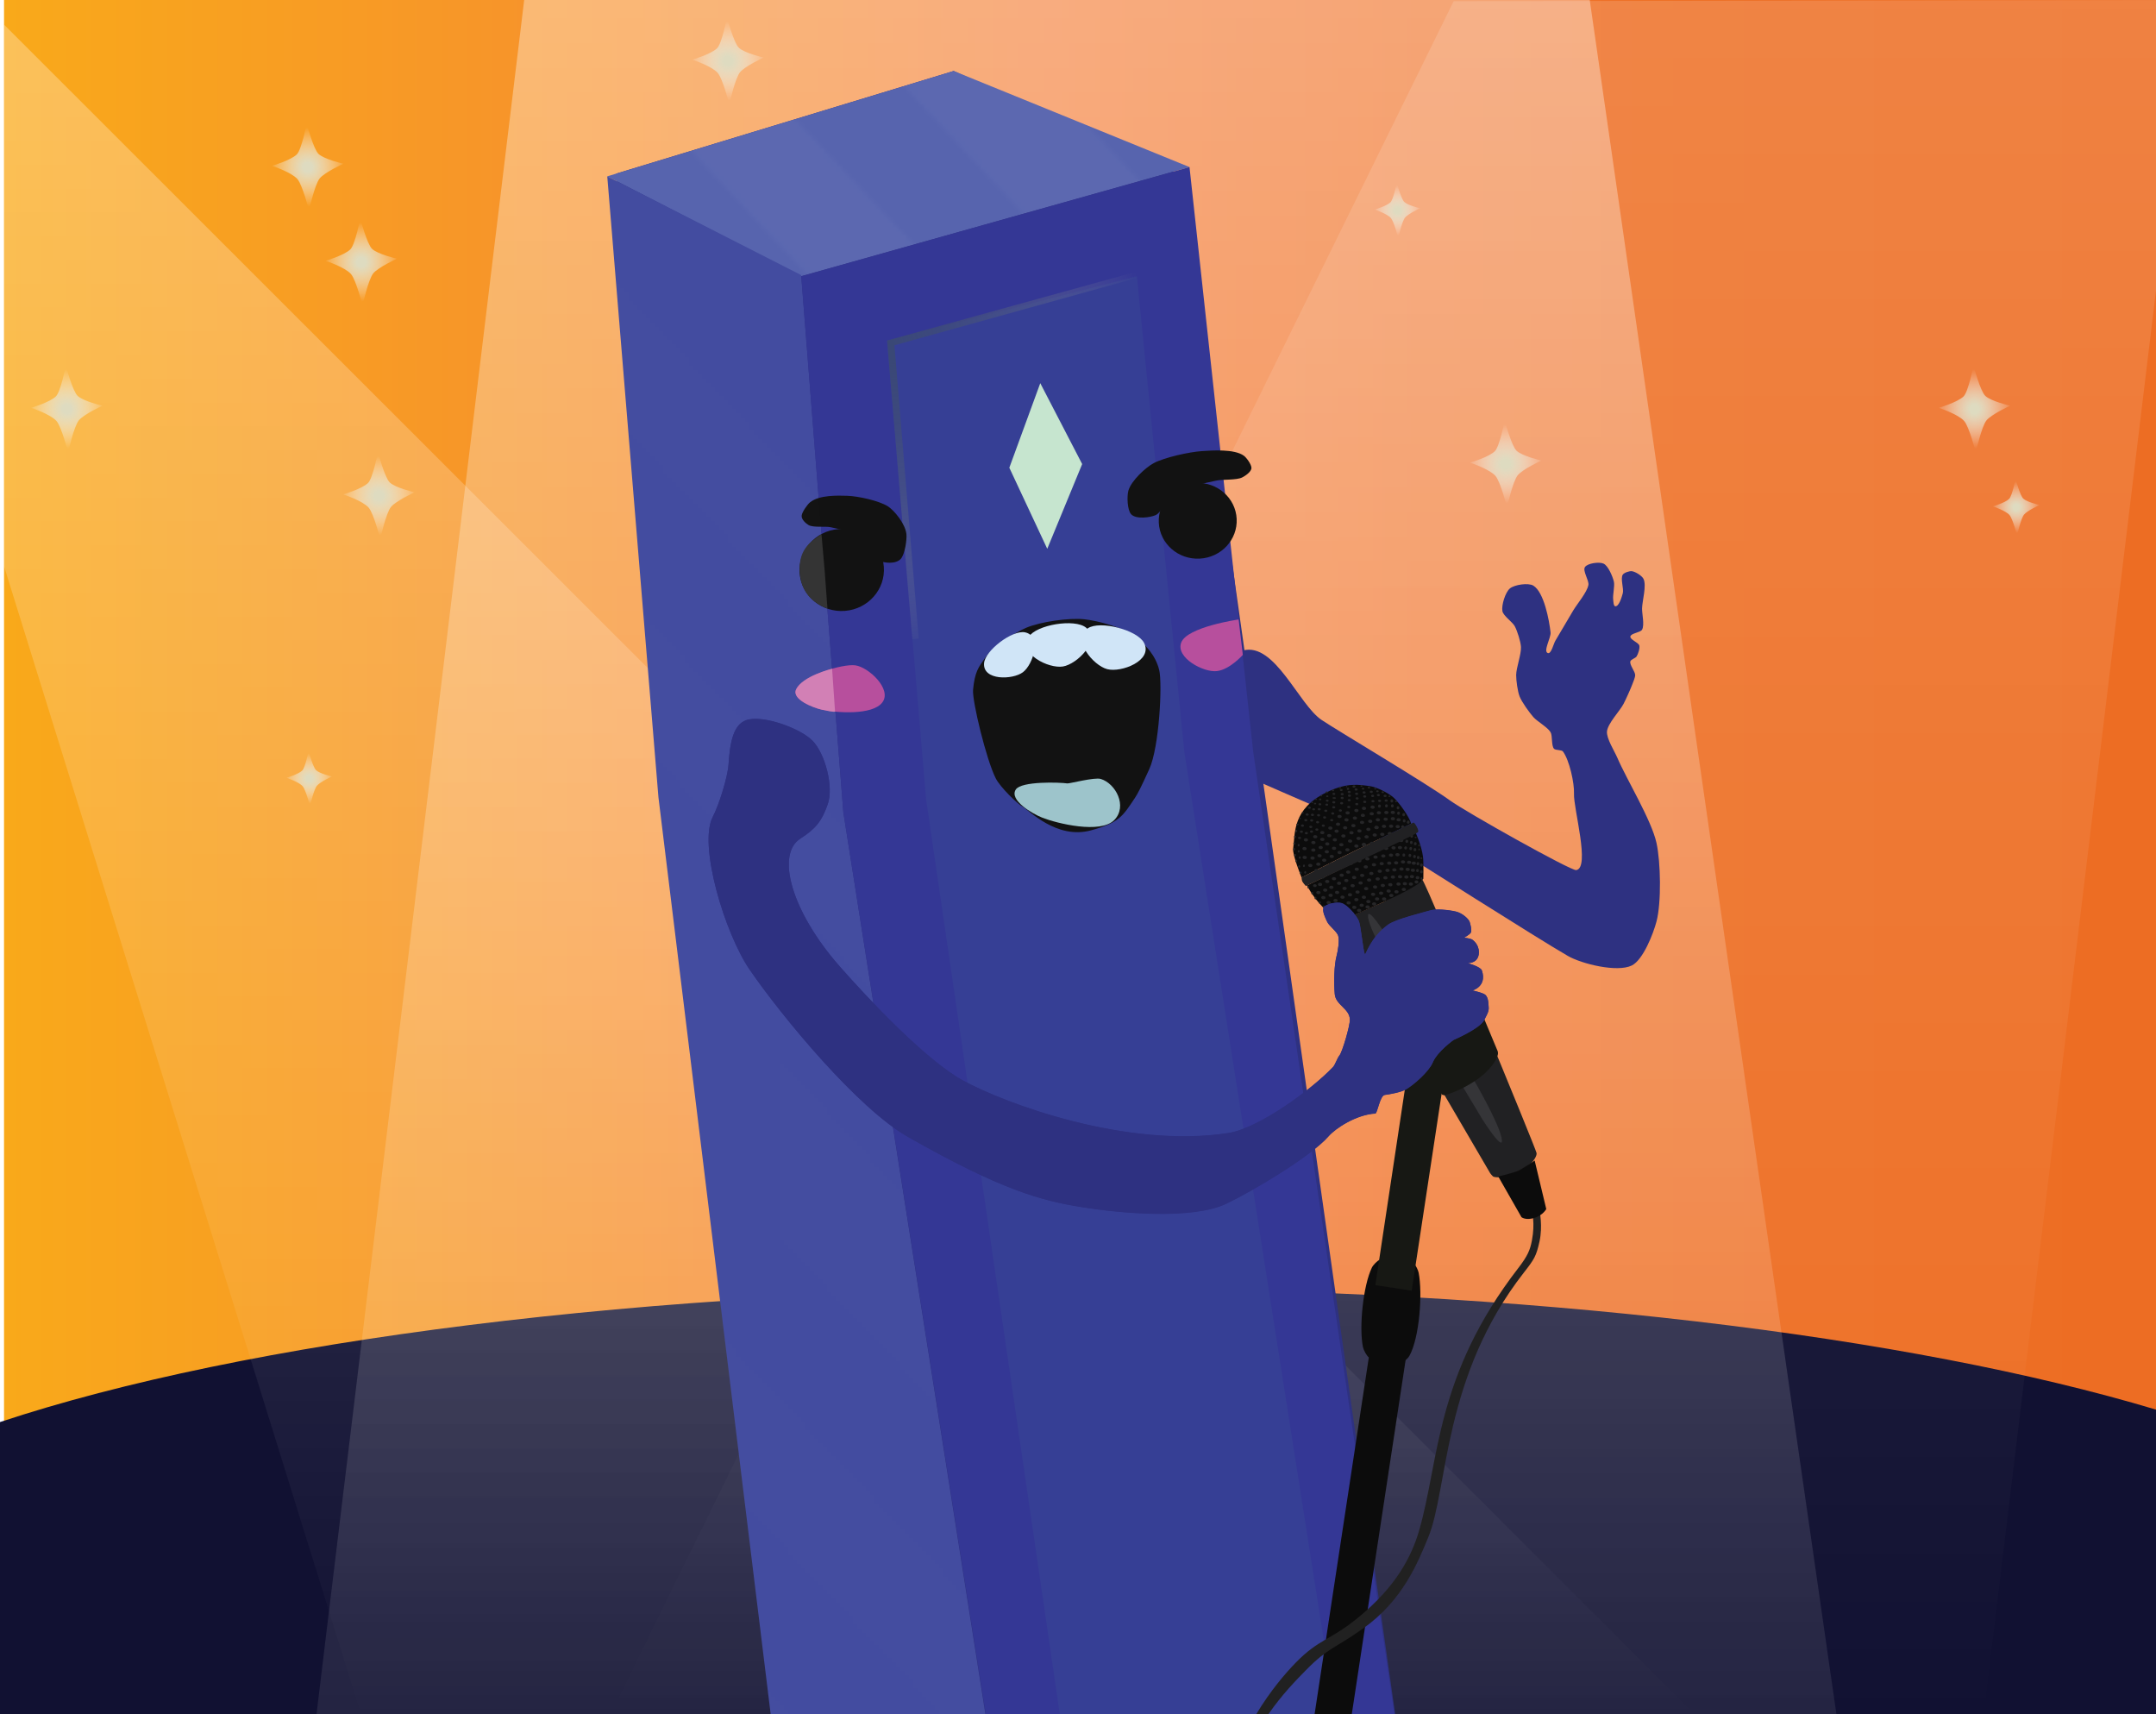 <?xml version="1.0" encoding="utf-8"?>
<!-- Generator: Adobe Illustrator 17.0.0, SVG Export Plug-In . SVG Version: 6.00 Build 0)  -->
<!DOCTYPE svg PUBLIC "-//W3C//DTD SVG 1.1//EN" "http://www.w3.org/Graphics/SVG/1.1/DTD/svg11.dtd">
<svg version="1.1" id="Layer_1" xmlns="http://www.w3.org/2000/svg" xmlns:xlink="http://www.w3.org/1999/xlink" x="0px" y="0px"
	 width="500.532px" height="397.865px" viewBox="0 0 500.532 397.865" enable-background="new 0 0 500.532 397.865"
	 xml:space="preserve">
<pattern  x="44.52" y="-248.606" width="350" height="370" patternUnits="userSpaceOnUse" id="New_Pattern_2" viewBox="0 -896.813 350 370" overflow="visible">
	<g>
		<polygon fill="none" points="0,-896.813 350,-896.813 350,-526.813 0,-526.813 		"/>
		<polyline opacity="0.3" fill="#FFFFFF" points="344.347,0 5.404,-360.741 5.434,-683.627 308.864,-358.749 302.155,-111.809 
			71.223,-358.811 69.776,-544.394 244.17,-358.749 237.46,-252.449 135.877,-360.155 135.877,-404.457 211.159,-322.213 
			211.12,-359.452 104.233,-474.777 103.53,-360.155 269.807,-183.535 275.814,-360.155 38.836,-613.307 38.143,-358.049 
			334.502,-45.708 344.596,-359.76 343.321,-361.078 		"/>
		<polyline opacity="0.3" fill="#FFFFFF" points="344.347,-370 5.404,-730.741 5.434,-1053.627 308.864,-728.749 302.155,-481.809 
			71.223,-728.811 69.776,-914.394 244.17,-728.749 237.46,-622.449 135.877,-730.155 135.877,-774.457 211.159,-692.213 
			211.12,-729.452 104.233,-844.777 103.53,-730.155 269.807,-553.535 275.814,-730.155 38.836,-983.307 38.143,-728.049 
			334.502,-415.708 344.596,-729.76 343.321,-731.078 		"/>
		<polyline opacity="0.3" fill="#FFFFFF" points="344.347,-740 5.404,-1100.741 5.434,-1423.627 308.864,-1098.749 
			302.155,-851.809 71.223,-1098.811 69.776,-1284.394 244.17,-1098.749 237.46,-992.449 135.877,-1100.155 135.877,-1144.457 
			211.159,-1062.213 211.12,-1099.452 104.233,-1214.777 103.53,-1100.155 269.807,-923.535 275.814,-1100.155 38.836,-1353.307 
			38.143,-1098.049 334.502,-785.708 344.596,-1099.76 343.321,-1101.078 		"/>
	</g>
</pattern>
<linearGradient id="SVGID_1_" gradientUnits="userSpaceOnUse" x1="0.934" y1="198.932" x2="500.532" y2="198.932">
	<stop  offset="0" style="stop-color:#F9A91A"/>
	<stop  offset="0.489" style="stop-color:#F57F3A"/>
	<stop  offset="0.501" style="stop-color:#F47E38"/>
	<stop  offset="0.66" style="stop-color:#F0742B"/>
	<stop  offset="0.825" style="stop-color:#ED6F25"/>
	<stop  offset="1" style="stop-color:#ED6D23"/>
</linearGradient>
<rect x="0.934" y="0" fill="url(#SVGID_1_)" width="499.597" height="397.865"/>
<path fill="#111132" d="M500.532,397.865v-70.69c-57.095-17.118-145.919-28.119-245.687-28.119
	c-105.275,0-198.362,12.25-254.845,31.008v67.8H500.532z"/>
<linearGradient id="SVGID_2_" gradientUnits="userSpaceOnUse" x1="249.908" y1="4.472706e-06" x2="249.908" y2="510.584">
	<stop  offset="0" style="stop-color:#FFFFFF;stop-opacity:0.7"/>
	<stop  offset="0.859" style="stop-color:#FFFFFF;stop-opacity:0.099"/>
	<stop  offset="1" style="stop-color:#FFFFFF;stop-opacity:0"/>
</linearGradient>
<polygon opacity="0.5" fill="url(#SVGID_2_)" points="426.336,397.865 369.069,0 121.693,0 73.48,397.865 "/>
<linearGradient id="SVGID_3_" gradientUnits="userSpaceOnUse" x1="197.155" y1="5.711" x2="197.155" y2="399.396">
	<stop  offset="0" style="stop-color:#FFFFFF;stop-opacity:0.7"/>
	<stop  offset="0.859" style="stop-color:#FFFFFF;stop-opacity:0.099"/>
	<stop  offset="1" style="stop-color:#FFFFFF;stop-opacity:0"/>
</linearGradient>
<polygon opacity="0.4" fill="url(#SVGID_3_)" points="393.377,397.865 0.934,5.711 0.934,131.408 83.818,397.865 "/>
<linearGradient id="SVGID_4_" gradientUnits="userSpaceOnUse" x1="321.149" y1="4.927678e-04" x2="321.149" y2="399.623">
	<stop  offset="0" style="stop-color:#FFFFFF;stop-opacity:0.7"/>
	<stop  offset="0.859" style="stop-color:#FFFFFF;stop-opacity:0.099"/>
	<stop  offset="1" style="stop-color:#FFFFFF;stop-opacity:0"/>
</linearGradient>
<polygon opacity="0.2" fill="url(#SVGID_4_)" points="460.531,397.865 500.532,67.437 500.532,0 337.479,0.283 141.766,397.865 "/>
<polygon fill="#2E3181" points="323.902,397.865 273.236,40.294 221.405,16.477 143.063,40.294 180.977,397.865 "/>
<path fill="#2E3181" d="M290.628,180.714c7.476,3.45,22.629,9.533,28.202,12.989c10.957,6.794,37.477,23.723,45.138,28.157
	c3.25,1.881,11.48,3.885,14.855,2.236c2.635-1.287,5.007-7.386,5.75-10.223c1.154-4.404,0.973-13.762,0-18.209
	c-1.165-5.324-6.965-14.794-9.104-19.806c-0.64-1.5-2.53-4.444-2.396-6.07c0.153-1.856,2.972-4.738,3.833-6.389
	c0.587-1.125,1.631-3.444,2.076-4.632c0.192-0.513,0.651-1.547,0.639-2.095c-0.018-0.842-1.355-2.369-1.118-3.176
	c0.128-0.437,1.189-0.737,1.438-1.118c0.359-0.552,0.815-1.921,0.639-2.556c-0.196-0.708-2.169-1.348-2.076-2.076
	c0.1-0.781,2.324-0.914,2.715-1.597c0.615-1.075-0.029-3.714,0-4.952c0.04-1.718,1.106-5.34,0.319-6.868
	c-0.37-0.719-1.911-1.673-2.715-1.757c-0.553-0.057-1.762,0.34-2.076,0.799c-0.61,0.889,0.28,3.271,0,4.313
	c-0.227,0.847-0.886,3.137-1.757,3.035c-0.414-0.049-0.427-1.184-0.479-1.597c-0.131-1.031,0.409-3.144,0.16-4.153
	c-0.288-1.164-1.308-3.651-2.396-4.153c-0.996-0.459-3.695-0.107-4.313,0.799c-0.596,0.873,0.981,3.111,0.799,4.153
	c-0.296,1.693-2.638,4.431-3.514,5.91c-1.041,1.756-3.102,5.279-4.153,7.028c-0.434,0.722-0.963,3.156-1.757,2.875
	c-1.139-0.404,0.771-3.591,0.639-4.792c-0.317-2.876-1.528-9.348-3.993-10.861c-1.165-0.715-4.37-0.224-5.431,0.639
	c-1.077,0.877-2.008,3.905-1.757,5.271c0.205,1.116,2.342,2.512,2.875,3.514c0.587,1.104,1.361,3.543,1.438,4.792
	c0.101,1.653-1.11,4.874-1.118,6.531c-0.006,1.258,0.339,3.798,0.799,4.97c0.526,1.34,2.247,3.708,3.195,4.792
	c0.875,1.001,3.324,2.365,3.993,3.514c0.493,0.846,0.139,3.11,0.799,3.833c0.366,0.402,1.75,0.205,2.076,0.639
	c1.487,1.98,2.677,7.346,2.565,9.82c-0.153,3.353,3.828,17.226,0.506,17.712c-1.225,0.179-25.586-13.468-29.334-16.194
	c-5.411-3.935-25.907-16.076-29.772-18.664c-5.305-3.552-10.845-18.06-18.209-16.124
	C283.685,152.262,287.724,179.374,290.628,180.714z"/>
<polygon fill="#5764AE" points="221.405,16.477 140.981,40.927 186.005,64.111 276.151,38.779 "/>
<polygon fill="#434CA0" points="178.918,397.865 228.769,397.865 195.788,188.539 186.005,63.854 140.981,40.927 152.861,185.038 
	"/>
<polygon fill="#343795" points="228.859,397.865 323.722,397.865 290.926,174.383 276.152,38.779 186.005,64.111 195.788,188.539 
	"/>
<polygon fill="#363F95" points="246.04,397.865 310.017,397.865 274.938,174.427 263.937,64.111 205.942,79.096 215.004,185.516 "/>
<linearGradient id="SVGID_5_" gradientUnits="userSpaceOnUse" x1="55.455" y1="94.627" x2="117.384" y2="94.627" gradientTransform="matrix(-0.928 0.275 0.284 0.959 288.297 -42.746)">
	<stop  offset="0" style="stop-color:#A2A2A2;stop-opacity:0"/>
	<stop  offset="0.042" style="stop-color:#999A9E;stop-opacity:0.042"/>
	<stop  offset="0.225" style="stop-color:#777D90;stop-opacity:0.225"/>
	<stop  offset="0.411" style="stop-color:#5C6684;stop-opacity:0.411"/>
	<stop  offset="0.6" style="stop-color:#49557C;stop-opacity:0.6"/>
	<stop  offset="0.794" style="stop-color:#3E4B78;stop-opacity:0.794"/>
	<stop  offset="1" style="stop-color:#3A4876"/>
</linearGradient>
<polygon fill="url(#SVGID_5_)" points="206.378,80.489 263.798,64.553 263.71,63.081 205.942,79.036 "/>
<linearGradient id="SVGID_6_" gradientUnits="userSpaceOnUse" x1="-356.041" y1="-10336.064" x2="-286.519" y2="-10336.064" gradientTransform="matrix(-0.103 -0.995 -0.995 0.103 -10104.192 863.08)">
	<stop  offset="0" style="stop-color:#A2A2A2;stop-opacity:0"/>
	<stop  offset="0.042" style="stop-color:#999A9E;stop-opacity:0.042"/>
	<stop  offset="0.225" style="stop-color:#777D90;stop-opacity:0.225"/>
	<stop  offset="0.411" style="stop-color:#5C6684;stop-opacity:0.411"/>
	<stop  offset="0.6" style="stop-color:#49557C;stop-opacity:0.6"/>
	<stop  offset="0.794" style="stop-color:#3E4B78;stop-opacity:0.794"/>
	<stop  offset="1" style="stop-color:#3A4876"/>
</linearGradient>
<polygon fill="url(#SVGID_6_)" points="205.942,79.087 211.789,148.368 213.284,148.22 207.563,79.036 "/>
<polygon fill="#0C0C0C" points="313.828,397.865 326.868,312.091 318.427,310.808 305.192,397.865 "/>
<path fill="#0C0C0C" d="M318.498,294.2c0.286-0.587,1.254-1.602,1.868-1.827c1.844-0.674,6.175-0.222,7.805,0.873
	c0.512,0.344,1.063,1.562,1.182,2.168c0.936,4.764,0.207,15.059-2.157,19.298c-0.387,0.694-1.726,1.786-2.501,1.959
	c-1.72,0.384-5.451-0.53-6.869-1.575c-0.559-0.412-1.252-1.722-1.395-2.402C315.472,308.141,316.458,298.381,318.498,294.2z"/>
<polygon fill="#171814" points="327.876,241.414 319.295,298.288 327.736,299.571 334.762,253.353 "/>
<ellipse transform="matrix(-0.999 0.05 -0.05 -0.999 561.959 227.766)" fill="#121212" cx="278.129" cy="120.917" rx="9.049" ry="8.792"/>
<ellipse transform="matrix(-0.997 0.08 -0.08 -0.997 400.873 248.578)" fill="#121212" cx="195.458" cy="132.318" rx="9.798" ry="9.52"/>
<path fill="#121212" d="M288.765,105.768c-2.207-1.601-7.328-1.219-9.706-1.067c-2.923,0.187-8.655,1.446-11.207,2.79
	c-1.86,0.98-5.246,4.096-5.893,6.406c-0.343,1.224-0.275,4.471,0.643,5.459c1.141,1.228,4.432,0.766,5.694,0.202
	c1.397-0.625,2.837-4.026,4.116-4.889c2.187-1.475,7.424-2.576,9.994-3.128c1.461-0.314,4.643-0.06,5.975-0.726
	c0.669-0.334,2.155-1.303,2.151-2.209C290.53,107.793,289.397,106.226,288.765,105.768z"/>
<path fill="#121212" d="M188.037,116.604c2.142-1.768,6.574-1.587,8.635-1.53c2.534,0.07,7.385,1.14,9.442,2.436
	c1.499,0.945,4.054,4.056,4.317,6.443c0.139,1.264-0.346,4.661-1.28,5.733c-1.16,1.332-3.98,0.991-5.01,0.454
	c-1.14-0.594-1.955-4.086-2.961-4.933c-1.721-1.448-6.16-2.374-8.336-2.841c-1.238-0.265-4.056,0.136-5.135-0.503
	c-0.541-0.321-1.715-1.27-1.593-2.217C186.227,118.796,187.424,117.11,188.037,116.604z"/>
<path fill="#B74F9D" d="M184.805,160.068c1.395-3.167,10.749-6.054,13.769-5.641c3.062,0.419,8.501,5.468,6.316,8.541
	c-2.263,3.182-11.044,2.428-14.077,1.754C188.75,164.264,183.809,162.33,184.805,160.068z"/>
<path fill="#B74F9D" d="M288.529,151.997c0,0-2.968,3.379-5.992,3.763c-3.066,0.389-9.628-3.078-8.314-6.612
	c1.36-3.66,13.332-5.367,13.332-5.367L288.529,151.997z"/>
<path fill="#121212" d="M269.115,155.507c-0.862-3.52-3.249-5.767-4.799-7.15c-3.052-2.723-9.456-4.273-12.605-4.623
	c-3.417-0.38-10.216,0.562-13.511,1.991c-2.479,1.075-7.413,4.059-9.546,7.047c-1.472,2.061-2.366,3.188-2.749,7.334
	c-0.237,2.564,3.085,16.293,5.277,20.574c1.066,2.082,5.045,5.914,6.173,6.513c1.459,0.775,7.905,7.715,15.918,5.534
	c6.583-1.792,7.38-3.286,10.167-7.467c0.685-1.027,1.348-2.295,3.385-6.77C269.143,173.397,269.883,158.645,269.115,155.507z"/>
<g>
	<path fill="#D0E5F7" d="M237.487,156.019c-2.378,1.796-9.343,1.976-9.031-2.077c0.229-2.969,6.586-7.77,9.504-7.178
		C241.944,147.573,239.865,154.223,237.487,156.019z"/>
</g>
<g>
	<path fill="#D0E5F7" d="M246.761,154.695c-3.332,0.543-10.408-2.958-7.953-6.855c1.798-2.854,10.708-4.306,13.319-2.17
		C255.693,148.586,250.094,154.152,246.761,154.695z"/>
</g>
<g>
	<path fill="#D0E5F7" d="M257.051,155.313c-3.267-0.852-8.32-6.918-4.498-9.488c2.8-1.882,11.534,0.397,13.057,3.407
		C267.691,153.343,260.318,156.166,257.051,155.313z"/>
</g>
<path fill="#9DC4CB" d="M235.82,183.253c1.276-1.985,10.2-1.679,11.97-1.421c0.482,0.07,6.298-1.477,7.751-1.04
	c3.491,1.051,6.262,6.352,3.152,9.531c-3.221,3.292-13.315,0.8-16.726-0.542C239.646,188.868,234.243,185.706,235.82,183.253z"/>
<polygon fill="#C6E5CF" points="234.323,108.558 243.128,127.379 251.235,107.711 241.506,88.937 "/>
<path fill="#D280B5" d="M184.805,160.068c1.395-3.167,8.373-4.85,8.373-4.85l0.687,9.952c0,0-0.019,0.226-3.052-0.447
	C188.75,164.264,183.809,162.33,184.805,160.068z"/>
<path fill="#333333" d="M185.691,133.102c0.421,5.241,4.064,7.234,6.412,8.178l-0.633-8.642l-0.753-8.632
	C187.762,125.902,185.271,127.861,185.691,133.102z"/>
<path fill="#212121" d="M294.469,397.865c3.166-4.574,6.503-7.965,8.736-10.238c5.164-5.255,6.631-4.947,13.308-9.691
	c9.141-6.494,12.637-15.238,15.059-21.103c4.657-11.275,3.309-37.289,22.21-61.471c2.4-3.071,2.87-3.793,3.618-7.181
	c0.801-3.628,0.02-7.092,0.02-7.092l-1.773,0.254c0,0,0.786,2.408-0.007,6.606c-0.413,2.184-1.008,3.587-3.164,6.377
	c-19.357,25.057-18.291,44.642-23.018,60.91c-1.712,5.892-5.225,12.949-14.24,20.282c-6.473,5.265-8.968,4.852-14.333,10.318
	c-2.386,2.432-5.953,6.566-9.234,12.027H294.469z"/>
<path fill="#212123" d="M330.218,204.187c1.557,2.278,26.358,62.419,26.513,63.448c0.098,0.65-0.741,1.89-1.237,2.322
	c-1.75,1.522-6.486,3.824-8.715,3.181c-0.285-0.082-0.832-0.849-0.832-0.849l-34.353-58.754l9.532-4.144L330.218,204.187z"/>
<path fill="#353538" d="M334.091,243.05l-11.074-18.535c0,0-5.02-8.584-5.403-11.576c-0.422-3.301,4.424,4.509,4.424,4.509
	l11.175,18.458l9.051,14.942c0,0,5.467,9.353,6.312,13.136c0.962,4.311-4.391-4.118-4.391-4.118L334.091,243.05z"/>
<path fill="#0C0C0C" d="M327.587,191.187c-0.277-1.46-2.849-5.012-4.118-6.124c-1.115-0.976-3.867-2.384-5.335-2.584
	c-2.567-0.35-5.36-0.923-10.157,1.416c-7.958,3.881-7.27,9.391-7.76,13.056c-0.2,1.496,1.95,6.716,1.95,6.716
	s9.908-5.015,13.202-6.594C318.395,195.624,327.587,191.187,327.587,191.187z"/>
<path fill="#0C0C0C" d="M328.687,193.355l-12.896,6.201l-12.389,5.958c0,0,1.387,2.673,3.62,4.952
	c2.439,2.488,4.457,3.118,4.457,3.118s13.683-5.596,17.7-8.398c0.361-0.252,1.257-1.232,1.257-1.232s0.096-3.861-0.079-5.132
	C329.99,196.159,328.687,193.355,328.687,193.355z"/>
<path fill="#0C0C0C" d="M356.285,269.372l2.693,11.246c0,0-0.708,1.371-2.598,2.007c-2.153,0.724-3.152-0.113-3.152-0.113
	l-5.394-9.444c0,0,3.448-0.823,4.525-1.296C353.412,271.309,356.285,269.372,356.285,269.372z"/>
<ellipse transform="matrix(0.998 0.059 -0.059 0.998 11.275 -17.825)" fill="#262628" cx="309.627" cy="183.38" rx="0.26" ry="0.195"/>
<ellipse transform="matrix(0.998 0.059 -0.059 0.998 11.241 -17.921)" fill="#262628" cx="311.254" cy="182.746" rx="0.234" ry="0.195"/>
<ellipse transform="matrix(0.998 0.059 -0.059 0.998 11.229 -18.012)" fill="#262628" cx="312.795" cy="182.487" rx="0.146" ry="0.154"/>
<ellipse transform="matrix(0.998 0.059 -0.059 0.998 11.342 -17.664)" fill="#262628" cx="306.923" cy="184.601" rx="0.208" ry="0.169"/>
<ellipse transform="matrix(0.998 0.059 -0.059 0.998 11.392 -17.647)" fill="#262628" cx="306.65" cy="185.463" rx="0.273" ry="0.221"/>
<ellipse transform="matrix(0.998 0.059 -0.059 0.998 11.379 -17.839)" fill="#262628" cx="309.915" cy="185.146" rx="0.403" ry="0.208"/>
<ellipse transform="matrix(0.998 0.059 -0.059 0.998 11.259 -18.03)" fill="#262628" cx="313.113" cy="183.008" rx="0.273" ry="0.267"/>
<ellipse transform="matrix(0.998 0.059 -0.059 0.998 11.352 -17.745)" fill="#262628" cx="308.297" cy="184.734" rx="0.26" ry="0.195"/>
<ellipse transform="matrix(0.998 0.059 -0.059 0.998 11.413 -17.743)" fill="#262628" cx="308.299" cy="185.761" rx="0.322" ry="0.242"/>
<ellipse transform="matrix(0.998 0.059 -0.059 0.998 11.323 -17.835)" fill="#262628" cx="309.831" cy="184.186" rx="0.322" ry="0.242"/>
<ellipse transform="matrix(0.998 0.059 -0.059 0.998 11.274 -17.937)" fill="#262628" cx="311.544" cy="183.297" rx="0.322" ry="0.242"/>
<ellipse transform="matrix(0.998 0.059 -0.059 0.998 11.524 -17.555)" fill="#262628" cx="305.149" cy="187.763" rx="0.322" ry="0.242"/>
<ellipse transform="matrix(0.998 0.059 -0.059 0.998 11.459 -17.641)" fill="#262628" cx="306.586" cy="186.597" rx="0.322" ry="0.242"/>
<ellipse transform="matrix(0.998 0.059 -0.059 0.998 11.467 -17.735)" fill="#262628" cx="308.182" cy="186.69" rx="0.322" ry="0.242"/>
<ellipse transform="matrix(0.998 0.059 -0.059 0.998 11.525 -17.63)" fill="#262628" cx="306.429" cy="187.744" rx="0.355" ry="0.267"/>
<ellipse transform="matrix(0.998 0.059 -0.059 0.998 11.55 -17.719)" fill="#262628" cx="307.956" cy="188.108" rx="0.355" ry="0.267"/>
<ellipse transform="matrix(0.998 0.059 -0.059 0.998 11.505 -17.828)" fill="#262628" cx="309.801" cy="187.294" rx="0.355" ry="0.267"/>
<ellipse transform="matrix(0.998 0.059 -0.059 0.998 11.453 -17.937)" fill="#262628" cx="311.633" cy="186.35" rx="0.355" ry="0.267"/>
<ellipse transform="matrix(0.998 0.059 -0.059 0.998 11.382 -17.947)" fill="#262628" cx="311.759" cy="185.133" rx="0.355" ry="0.267"/>
<ellipse transform="matrix(0.998 0.059 -0.059 0.998 11.33 -17.948)" fill="#262628" cx="311.756" cy="184.254" rx="0.355" ry="0.267"/>
<ellipse transform="matrix(0.998 0.059 -0.059 0.998 11.353 -18.046)" fill="#262628" cx="313.443" cy="184.6" rx="0.355" ry="0.267"/>
<ellipse transform="matrix(0.998 0.059 -0.059 0.998 11.303 -18.045)" fill="#262628" cx="313.398" cy="183.746" rx="0.355" ry="0.267"/>
<ellipse transform="matrix(0.998 0.059 -0.059 0.998 11.331 -18.145)" fill="#262628" cx="315.117" cy="184.164" rx="0.355" ry="0.267"/>
<ellipse transform="matrix(0.998 0.059 -0.059 0.998 11.272 -18.14)" fill="#262628" cx="314.994" cy="183.16" rx="0.355" ry="0.267"/>
<ellipse transform="matrix(0.998 0.059 -0.059 0.998 11.231 -18.112)" fill="#262628" cx="314.504" cy="182.474" rx="0.355" ry="0.267"/>
<ellipse transform="matrix(0.998 0.059 -0.059 0.998 11.315 -18.247)" fill="#262628" cx="316.849" cy="183.85" rx="0.355" ry="0.267"/>
<ellipse transform="matrix(0.998 0.059 -0.059 0.998 11.31 -18.346)" fill="#262628" cx="318.525" cy="183.706" rx="0.355" ry="0.267"/>
<ellipse transform="matrix(0.998 0.059 -0.059 0.998 11.366 -18.362)" fill="#262628" cx="318.826" cy="184.649" rx="0.355" ry="0.267"/>
<ellipse transform="matrix(0.998 0.059 -0.059 0.998 11.357 -18.441)" fill="#262628" cx="320.174" cy="184.461" rx="0.355" ry="0.267"/>
<ellipse transform="matrix(0.998 0.059 -0.059 0.998 11.37 -18.531)" fill="#262628" cx="321.723" cy="184.647" rx="0.355" ry="0.267"/>
<ellipse transform="matrix(0.998 0.059 -0.059 0.998 11.305 -18.429)" fill="#262628" cx="319.947" cy="183.576" rx="0.286" ry="0.215"/>
<ellipse transform="matrix(0.998 0.059 -0.059 0.998 11.251 -18.315)" fill="#262628" cx="317.974" cy="182.724" rx="0.286" ry="0.215"/>
<ellipse transform="matrix(0.998 0.059 -0.059 0.998 11.264 -18.235)" fill="#262628" cx="316.613" cy="182.988" rx="0.286" ry="0.215"/>
<ellipse transform="matrix(0.998 0.059 -0.059 0.998 11.226 -18.214)" fill="#262628" cx="316.237" cy="182.347" rx="0.235" ry="0.176"/>
<ellipse transform="matrix(0.998 0.059 -0.059 0.998 11.319 -18.501)" fill="#262628" cx="321.18" cy="183.791" rx="0.286" ry="0.215"/>
<ellipse transform="matrix(0.998 0.059 -0.059 0.998 11.269 -18.4)" fill="#262628" cx="319.436" cy="182.988" rx="0.23" ry="0.172"/>
<ellipse transform="matrix(0.998 0.059 -0.059 0.998 11.378 -18.59)" fill="#262628" cx="322.732" cy="184.745" rx="0.23" ry="0.172"/>
<ellipse transform="matrix(0.998 0.059 -0.059 0.998 11.451 -18.678)" fill="#262628" cx="324.265" cy="185.955" rx="0.23" ry="0.172"/>
<ellipse transform="matrix(0.998 0.059 -0.059 0.998 11.947 -18.931)" fill="#262628" cx="328.827" cy="194.29" rx="0.23" ry="0.172"/>
<ellipse transform="matrix(0.176 -0.984 0.984 0.176 78.524 485.956)" fill="#262628" cx="329.507" cy="196.078" rx="0.23" ry="0.172"/>
<ellipse transform="matrix(0.998 0.059 -0.059 0.998 12.233 -19)" fill="#262628" cx="330.15" cy="199.12" rx="0.23" ry="0.172"/>
<ellipse transform="matrix(0.144 -0.99 0.99 0.144 86.603 494.932)" fill="#262628" cx="329.495" cy="197.388" rx="0.23" ry="0.172"/>
<ellipse transform="matrix(0.998 0.059 -0.059 0.998 11.436 -18.455)" fill="#262628" cx="320.452" cy="185.8" rx="0.355" ry="0.267"/>
<ellipse transform="matrix(0.998 0.059 -0.059 0.998 11.434 -18.544)" fill="#262628" cx="321.975" cy="185.732" rx="0.355" ry="0.267"/>
<ellipse transform="matrix(0.998 0.059 -0.059 0.998 11.438 -18.364)" fill="#262628" cx="318.91" cy="185.882" rx="0.355" ry="0.267"/>
<ellipse transform="matrix(0.998 0.059 -0.059 0.998 11.444 -18.253)" fill="#262628" cx="317.008" cy="186.037" rx="0.355" ry="0.267"/>
<ellipse transform="matrix(0.998 0.059 -0.059 0.998 11.37 -18.254)" fill="#262628" cx="316.994" cy="184.779" rx="0.355" ry="0.267"/>
<ellipse transform="matrix(0.998 0.059 -0.059 0.998 11.393 -18.15)" fill="#262628" cx="315.229" cy="185.226" rx="0.355" ry="0.267"/>
<ellipse transform="matrix(0.998 0.059 -0.059 0.998 11.471 -18.143)" fill="#262628" cx="315.151" cy="186.556" rx="0.355" ry="0.267"/>
<ellipse transform="matrix(0.998 0.059 -0.059 0.998 11.415 -18.041)" fill="#262628" cx="313.389" cy="185.652" rx="0.355" ry="0.267"/>
<ellipse transform="matrix(0.998 0.059 -0.059 0.998 11.507 -18.033)" fill="#262628" cx="313.296" cy="187.233" rx="0.355" ry="0.267"/>
<ellipse transform="matrix(0.998 0.059 -0.059 0.998 11.551 -17.918)" fill="#262628" cx="311.346" cy="188.04" rx="0.355" ry="0.267"/>
<ellipse transform="matrix(0.998 0.059 -0.059 0.998 11.589 -17.812)" fill="#262628" cx="309.573" cy="188.737" rx="0.355" ry="0.267"/>
<ellipse transform="matrix(0.998 0.059 -0.059 0.998 11.639 -17.7)" fill="#262628" cx="307.686" cy="189.653" rx="0.355" ry="0.267"/>
<ellipse transform="matrix(0.998 0.059 -0.059 0.998 11.679 -17.795)" fill="#262628" cx="309.325" cy="190.284" rx="0.355" ry="0.267"/>
<ellipse transform="matrix(0.998 0.059 -0.059 0.998 11.607 -17.62)" fill="#262628" cx="306.293" cy="189.147" rx="0.355" ry="0.267"/>
<ellipse transform="matrix(0.998 0.059 -0.059 0.998 11.6 -17.536)" fill="#262628" cx="304.856" cy="189.062" rx="0.355" ry="0.267"/>
<ellipse transform="matrix(0.998 0.059 -0.059 0.998 11.675 -17.523)" fill="#262628" cx="304.674" cy="190.349" rx="0.355" ry="0.267"/>
<ellipse transform="matrix(0.998 0.059 -0.059 0.998 11.763 -17.508)" fill="#262628" cx="304.473" cy="191.853" rx="0.355" ry="0.267"/>
<ellipse transform="matrix(0.998 0.059 -0.059 0.998 11.802 -17.59)" fill="#262628" cx="305.885" cy="192.47" rx="0.355" ry="0.267"/>
<ellipse transform="matrix(0.998 0.059 -0.059 0.998 11.845 -17.663)" fill="#262628" cx="307.147" cy="193.181" rx="0.492" ry="0.369"/>
<ellipse transform="matrix(0.998 0.059 -0.059 0.998 11.786 -17.774)" fill="#262628" cx="309.019" cy="192.12" rx="0.492" ry="0.369"/>
<ellipse transform="matrix(0.998 0.059 -0.059 0.998 11.889 -17.756)" fill="#262628" cx="308.758" cy="193.875" rx="0.492" ry="0.369"/>
<ellipse transform="matrix(0.998 0.059 -0.059 0.998 11.899 -17.565)" fill="#262628" cx="305.507" cy="194.137" rx="0.492" ry="0.369"/>
<ellipse transform="matrix(0.998 0.059 -0.059 0.998 11.938 -17.66)" fill="#262628" cx="307.156" cy="194.76" rx="0.492" ry="0.369"/>
<ellipse transform="matrix(0.998 0.059 -0.059 0.998 12.001 -17.726)" fill="#262628" cx="308.31" cy="195.797" rx="0.492" ry="0.369"/>
<ellipse transform="matrix(0.998 0.059 -0.059 0.998 11.948 -17.831)" fill="#262628" cx="310.064" cy="194.853" rx="0.492" ry="0.369"/>
<ellipse transform="matrix(0.998 0.059 -0.059 0.998 11.831 -17.858)" fill="#262628" cx="310.465" cy="192.842" rx="0.492" ry="0.369"/>
<ellipse transform="matrix(0.998 0.059 -0.059 0.998 11.737 -17.88)" fill="#262628" cx="310.803" cy="191.219" rx="0.492" ry="0.369"/>
<ellipse transform="matrix(0.998 0.059 -0.059 0.998 11.633 -17.904)" fill="#262628" cx="311.15" cy="189.432" rx="0.492" ry="0.369"/>
<ellipse transform="matrix(0.998 0.059 -0.059 0.998 11.681 -17.997)" fill="#262628" cx="312.765" cy="190.218" rx="0.492" ry="0.369"/>
<ellipse transform="matrix(0.998 0.059 -0.059 0.998 11.587 -18.015)" fill="#262628" cx="313.026" cy="188.595" rx="0.492" ry="0.369"/>
<ellipse transform="matrix(0.998 0.059 -0.059 0.998 11.557 -18.135)" fill="#262628" cx="315.064" cy="188.036" rx="0.492" ry="0.369"/>
<ellipse transform="matrix(0.998 0.059 -0.059 0.998 11.66 -18.112)" fill="#262628" cx="314.719" cy="189.799" rx="0.492" ry="0.369"/>
<ellipse transform="matrix(0.998 0.059 -0.059 0.998 11.762 -18.088)" fill="#262628" cx="314.364" cy="191.555" rx="0.492" ry="0.369"/>
<ellipse transform="matrix(0.998 0.059 -0.059 0.998 11.859 -18.06)" fill="#262628" cx="313.925" cy="193.209" rx="0.492" ry="0.369"/>
<ellipse transform="matrix(0.998 0.059 -0.059 0.998 11.788 -17.976)" fill="#262628" cx="312.461" cy="192.055" rx="0.492" ry="0.369"/>
<ellipse transform="matrix(0.998 0.059 -0.059 0.998 11.899 -17.949)" fill="#262628" cx="312.052" cy="193.954" rx="0.492" ry="0.369"/>
<ellipse transform="matrix(0.998 0.059 -0.059 0.998 12.017 -17.918)" fill="#262628" cx="311.579" cy="195.989" rx="0.492" ry="0.369"/>
<ellipse transform="matrix(0.998 0.059 -0.059 0.998 12.063 -17.816)" fill="#262628" cx="309.877" cy="196.818" rx="0.492" ry="0.369"/>
<ellipse transform="matrix(0.998 0.059 -0.059 0.998 12.107 -17.717)" fill="#262628" cx="308.202" cy="197.626" rx="0.492" ry="0.369"/>
<ellipse transform="matrix(0.998 0.059 -0.059 0.998 12.047 -17.635)" fill="#262628" cx="306.777" cy="196.636" rx="0.492" ry="0.369"/>
<ellipse transform="matrix(0.998 0.059 -0.059 0.998 12.158 -17.616)" fill="#262628" cx="306.509" cy="198.543" rx="0.492" ry="0.369"/>
<ellipse transform="matrix(0.998 0.059 -0.059 0.998 12.222 -17.678)" fill="#262628" cx="307.594" cy="199.591" rx="0.492" ry="0.369"/>
<ellipse transform="matrix(0.998 0.059 -0.059 0.998 12.273 -17.596)" fill="#262628" cx="306.224" cy="200.505" rx="0.492" ry="0.369"/>
<ellipse transform="matrix(0.998 0.059 -0.059 0.998 12.332 -17.668)" fill="#262628" cx="307.482" cy="201.486" rx="0.492" ry="0.369"/>
<ellipse transform="matrix(0.998 0.059 -0.059 0.998 12.283 -17.768)" fill="#262628" cx="309.162" cy="200.584" rx="0.492" ry="0.369"/>
<ellipse transform="matrix(0.998 0.059 -0.059 0.998 12.243 -17.858)" fill="#262628" cx="310.685" cy="199.864" rx="0.492" ry="0.369"/>
<ellipse transform="matrix(0.998 0.059 -0.059 0.998 12.199 -17.969)" fill="#262628" cx="312.544" cy="199.056" rx="0.492" ry="0.369"/>
<ellipse transform="matrix(0.998 0.059 -0.059 0.998 12.2 -17.98)" fill="#262628" cx="312.739" cy="199.067" rx="0.492" ry="0.369"/>
<ellipse transform="matrix(0.998 0.059 -0.059 0.998 12.156 -18.083)" fill="#262628" cx="314.463" cy="198.27" rx="0.492" ry="0.369"/>
<ellipse transform="matrix(0.998 0.059 -0.059 0.998 12.089 -17.998)" fill="#262628" cx="312.984" cy="197.167" rx="0.492" ry="0.369"/>
<ellipse transform="matrix(0.998 0.059 -0.059 0.998 12.123 -17.89)" fill="#262628" cx="311.161" cy="197.8" rx="0.492" ry="0.369"/>
<ellipse transform="matrix(0.998 0.059 -0.059 0.998 12.173 -17.782)" fill="#262628" cx="309.344" cy="198.709" rx="0.492" ry="0.369"/>
<ellipse transform="matrix(0.998 0.059 -0.059 0.998 11.971 -18.037)" fill="#262628" cx="313.596" cy="195.138" rx="0.492" ry="0.369"/>
<ellipse transform="matrix(0.998 0.059 -0.059 0.998 12.042 -18.122)" fill="#262628" cx="315.072" cy="196.3" rx="0.492" ry="0.369"/>
<ellipse transform="matrix(0.998 0.059 -0.059 0.998 11.939 -18.154)" fill="#262628" cx="315.574" cy="194.53" rx="0.492" ry="0.369"/>
<ellipse transform="matrix(0.998 0.059 -0.059 0.998 12.023 -18.225)" fill="#262628" cx="316.829" cy="195.927" rx="0.492" ry="0.369"/>
<ellipse transform="matrix(0.998 0.059 -0.059 0.998 11.837 -18.169)" fill="#262628" cx="315.772" cy="192.783" rx="0.492" ry="0.369"/>
<ellipse transform="matrix(0.998 0.059 -0.059 0.998 11.722 -18.208)" fill="#262628" cx="316.381" cy="190.806" rx="0.492" ry="0.369"/>
<ellipse transform="matrix(0.998 0.059 -0.059 0.998 11.627 -18.222)" fill="#262628" cx="316.571" cy="189.173" rx="0.492" ry="0.369"/>
<ellipse transform="matrix(0.998 0.059 -0.059 0.998 11.71 -18.32)" fill="#262628" cx="318.28" cy="190.547" rx="0.492" ry="0.369"/>
<ellipse transform="matrix(0.998 0.059 -0.059 0.998 11.608 -18.343)" fill="#262628" cx="318.624" cy="188.795" rx="0.492" ry="0.369"/>
<ellipse transform="matrix(0.998 0.059 -0.059 0.998 11.532 -18.24)" fill="#262628" cx="316.832" cy="187.543" rx="0.492" ry="0.369"/>
<ellipse transform="matrix(0.998 0.059 -0.059 0.998 11.519 -18.357)" fill="#262628" cx="318.829" cy="187.264" rx="0.492" ry="0.369"/>
<ellipse transform="matrix(0.998 0.059 -0.059 0.998 11.597 -18.441)" fill="#262628" cx="320.289" cy="188.565" rx="0.492" ry="0.369"/>
<ellipse transform="matrix(0.998 0.059 -0.059 0.998 11.693 -18.424)" fill="#262628" cx="320.056" cy="190.199" rx="0.492" ry="0.369"/>
<ellipse transform="matrix(0.998 0.059 -0.059 0.998 11.688 -18.53)" fill="#262628" cx="321.858" cy="190.06" rx="0.492" ry="0.369"/>
<ellipse transform="matrix(0.998 0.059 -0.059 0.998 11.597 -18.543)" fill="#262628" cx="322.027" cy="188.508" rx="0.492" ry="0.369"/>
<ellipse transform="matrix(0.998 0.059 -0.059 0.998 11.797 -18.402)" fill="#262628" cx="319.733" cy="191.985" rx="0.492" ry="0.369"/>
<ellipse transform="matrix(0.998 0.059 -0.059 0.998 11.598 -18.63)" fill="#262628" cx="323.525" cy="188.488" rx="0.492" ry="0.369"/>
<ellipse transform="matrix(0.998 0.059 -0.059 0.998 11.684 -18.628)" fill="#262628" cx="323.529" cy="189.94" rx="0.492" ry="0.369"/>
<ellipse transform="matrix(0.998 0.059 -0.059 0.998 11.785 -18.602)" fill="#262628" cx="323.13" cy="191.684" rx="0.492" ry="0.369"/>
<ellipse transform="matrix(0.998 0.059 -0.059 0.998 11.784 -18.504)" fill="#262628" cx="321.471" cy="191.717" rx="0.492" ry="0.369"/>
<ellipse transform="matrix(0.998 0.059 -0.059 0.998 11.797 -18.402)" fill="#262628" cx="319.733" cy="191.985" rx="0.492" ry="0.369"/>
<ellipse transform="matrix(0.998 0.059 -0.059 0.998 11.819 -18.291)" fill="#262628" cx="317.851" cy="192.417" rx="0.492" ry="0.369"/>
<ellipse transform="matrix(0.998 0.059 -0.059 0.998 11.701 -18.706)" fill="#262628" cx="324.872" cy="190.191" rx="0.492" ry="0.369"/>
<ellipse transform="matrix(0.998 0.059 -0.059 0.998 11.793 -18.692)" fill="#262628" cx="324.669" cy="191.775" rx="0.492" ry="0.369"/>
<ellipse transform="matrix(0.998 0.059 -0.059 0.998 11.888 -18.672)" fill="#262628" cx="324.386" cy="193.399" rx="0.492" ry="0.369"/>
<ellipse transform="matrix(0.998 0.059 -0.059 0.998 11.885 -18.581)" fill="#262628" cx="322.833" cy="193.396" rx="0.492" ry="0.369"/>
<ellipse transform="matrix(0.998 0.059 -0.059 0.998 11.892 -18.478)" fill="#262628" cx="321.078" cy="193.574" rx="0.492" ry="0.369"/>
<ellipse transform="matrix(0.998 0.059 -0.059 0.998 11.899 -18.375)" fill="#262628" cx="319.321" cy="193.732" rx="0.492" ry="0.369"/>
<ellipse transform="matrix(0.998 0.059 -0.059 0.998 11.92 -18.263)" fill="#262628" cx="317.427" cy="194.154" rx="0.492" ry="0.369"/>
<ellipse transform="matrix(0.998 0.059 -0.059 0.998 12.011 -18.336)" fill="#262628" cx="318.714" cy="195.667" rx="0.492" ry="0.369"/>
<ellipse transform="matrix(0.998 0.059 -0.059 0.998 12.026 -18.225)" fill="#262628" cx="316.826" cy="195.989" rx="0.492" ry="0.369"/>
<ellipse transform="matrix(0.998 0.059 -0.059 0.998 12.119 -18.202)" fill="#262628" cx="316.477" cy="197.576" rx="0.492" ry="0.369"/>
<ellipse transform="matrix(0.998 0.059 -0.059 0.998 12.117 -18.316)" fill="#262628" cx="318.423" cy="197.486" rx="0.492" ry="0.369"/>
<ellipse transform="matrix(0.998 0.059 -0.059 0.998 12.102 -18.422)" fill="#262628" cx="320.232" cy="197.177" rx="0.492" ry="0.369"/>
<ellipse transform="matrix(0.998 0.059 -0.059 0.998 11.991 -18.443)" fill="#262628" cx="320.526" cy="195.271" rx="0.492" ry="0.369"/>
<ellipse transform="matrix(0.998 0.059 -0.059 0.998 12.085 -18.526)" fill="#262628" cx="321.984" cy="196.831" rx="0.492" ry="0.369"/>
<ellipse transform="matrix(0.998 0.059 -0.059 0.998 11.978 -18.544)" fill="#262628" cx="322.245" cy="195.002" rx="0.492" ry="0.369"/>
<ellipse transform="matrix(0.998 0.059 -0.059 0.998 12.08 -18.626)" fill="#262628" cx="323.699" cy="196.7" rx="0.492" ry="0.369"/>
<ellipse transform="matrix(0.998 0.059 -0.059 0.998 12.079 -18.713)" fill="#262628" cx="325.182" cy="196.649" rx="0.492" ry="0.369"/>
<ellipse transform="matrix(0.998 0.059 -0.059 0.998 11.982 -18.646)" fill="#262628" cx="323.985" cy="195.024" rx="0.492" ry="0.369"/>
<ellipse transform="matrix(0.998 0.059 -0.059 0.998 11.983 -18.733)" fill="#262628" cx="325.466" cy="194.996" rx="0.492" ry="0.369"/>
<ellipse transform="matrix(0.998 0.059 -0.059 0.998 12.175 -18.677)" fill="#262628" cx="324.612" cy="198.295" rx="0.492" ry="0.369"/>
<ellipse transform="matrix(0.998 0.059 -0.059 0.998 12.179 -18.589)" fill="#262628" cx="323.105" cy="198.407" rx="0.492" ry="0.369"/>
<ellipse transform="matrix(0.998 0.059 -0.059 0.998 12.187 -18.484)" fill="#262628" cx="321.318" cy="198.6" rx="0.492" ry="0.369"/>
<ellipse transform="matrix(0.998 0.059 -0.059 0.998 12.2 -18.378)" fill="#262628" cx="319.513" cy="198.864" rx="0.492" ry="0.369"/>
<ellipse transform="matrix(0.998 0.059 -0.059 0.998 12.22 -18.266)" fill="#262628" cx="317.62" cy="199.265" rx="0.492" ry="0.369"/>
<ellipse transform="matrix(0.998 0.059 -0.059 0.998 12.242 -18.157)" fill="#262628" cx="315.768" cy="199.701" rx="0.492" ry="0.369"/>
<ellipse transform="matrix(0.998 0.059 -0.059 0.998 12.275 -18.039)" fill="#262628" cx="313.785" cy="200.324" rx="0.492" ry="0.369"/>
<ellipse transform="matrix(0.998 0.059 -0.059 0.998 12.312 -17.93)" fill="#262628" cx="311.936" cy="201.007" rx="0.492" ry="0.369"/>
<ellipse transform="matrix(0.998 0.059 -0.059 0.998 12.359 -17.819)" fill="#262628" cx="310.074" cy="201.864" rx="0.492" ry="0.369"/>
<ellipse transform="matrix(0.998 0.059 -0.059 0.998 12.402 -17.729)" fill="#262628" cx="308.548" cy="202.647" rx="0.492" ry="0.369"/>
<ellipse transform="matrix(0.998 0.059 -0.059 0.998 12.448 -17.648)" fill="#262628" cx="307.207" cy="203.475" rx="0.492" ry="0.369"/>
<ellipse transform="matrix(0.998 0.059 -0.059 0.998 12.512 -17.71)" fill="#262628" cx="308.291" cy="204.523" rx="0.492" ry="0.369"/>
<ellipse transform="matrix(0.998 0.059 -0.059 0.998 12.476 -17.804)" fill="#262628" cx="309.869" cy="203.876" rx="0.492" ry="0.369"/>
<ellipse transform="matrix(0.998 0.059 -0.059 0.998 12.432 -17.91)" fill="#262628" cx="311.651" cy="203.064" rx="0.492" ry="0.369"/>
<ellipse transform="matrix(0.998 0.059 -0.059 0.998 12.392 -18)" fill="#262628" cx="313.174" cy="202.343" rx="0.492" ry="0.369"/>
<ellipse transform="matrix(0.998 0.059 -0.059 0.998 12.357 -18.117)" fill="#262628" cx="315.159" cy="201.676" rx="0.492" ry="0.369"/>
<ellipse transform="matrix(0.998 0.059 -0.059 0.998 12.329 -18.241)" fill="#262628" cx="317.255" cy="201.135" rx="0.492" ry="0.369"/>
<ellipse transform="matrix(0.998 0.059 -0.059 0.998 12.303 -18.353)" fill="#262628" cx="319.154" cy="200.64" rx="0.492" ry="0.369"/>
<ellipse transform="matrix(0.998 0.059 -0.059 0.998 12.29 -18.459)" fill="#262628" cx="320.943" cy="200.375" rx="0.492" ry="0.369"/>
<ellipse transform="matrix(0.998 0.059 -0.059 0.998 12.287 -18.561)" fill="#262628" cx="322.691" cy="200.264" rx="0.492" ry="0.369"/>
<ellipse transform="matrix(0.998 0.059 -0.059 0.998 12.285 -18.655)" fill="#262628" cx="324.297" cy="200.185" rx="0.492" ry="0.369"/>
<ellipse transform="matrix(0.998 0.059 -0.059 0.998 12.276 -18.75)" fill="#262628" cx="325.897" cy="199.978" rx="0.492" ry="0.369"/>
<ellipse transform="matrix(0.998 0.059 -0.059 0.998 12.283 -18.832)" fill="#262628" cx="327.306" cy="200.061" rx="0.492" ry="0.369"/>
<ellipse transform="matrix(0.998 0.059 -0.059 0.998 12.297 -18.896)" fill="#262628" cx="328.403" cy="200.268" rx="0.492" ry="0.369"/>
<ellipse transform="matrix(0.998 0.059 -0.059 0.998 12.393 -18.88)" fill="#262628" cx="328.184" cy="201.909" rx="0.492" ry="0.369"/>
<ellipse transform="matrix(0.998 0.059 -0.059 0.998 12.379 -18.81)" fill="#262628" cx="326.98" cy="201.705" rx="0.492" ry="0.369"/>
<ellipse transform="matrix(0.998 0.059 -0.059 0.998 12.371 -18.726)" fill="#262628" cx="325.548" cy="201.621" rx="0.492" ry="0.369"/>
<ellipse transform="matrix(0.998 0.059 -0.059 0.998 12.38 -18.629)" fill="#262628" cx="323.892" cy="201.819" rx="0.492" ry="0.369"/>
<ellipse transform="matrix(0.998 0.059 -0.059 0.998 12.384 -18.535)" fill="#262628" cx="322.289" cy="201.934" rx="0.492" ry="0.369"/>
<ellipse transform="matrix(0.998 0.059 -0.059 0.998 12.393 -18.429)" fill="#262628" cx="320.494" cy="202.137" rx="0.492" ry="0.369"/>
<ellipse transform="matrix(0.998 0.059 -0.059 0.998 12.42 -18.314)" fill="#262628" cx="318.542" cy="202.658" rx="0.492" ry="0.369"/>
<ellipse transform="matrix(0.998 0.059 -0.059 0.998 12.443 -18.188)" fill="#262628" cx="316.408" cy="203.108" rx="0.492" ry="0.369"/>
<ellipse transform="matrix(0.998 0.059 -0.059 0.998 12.469 -18.079)" fill="#262628" cx="314.552" cy="203.604" rx="0.492" ry="0.369"/>
<ellipse transform="matrix(0.998 0.059 -0.059 0.998 12.506 -17.971)" fill="#262628" cx="312.729" cy="204.299" rx="0.492" ry="0.369"/>
<ellipse transform="matrix(0.998 0.059 -0.059 0.998 12.541 -17.871)" fill="#262628" cx="311.048" cy="204.94" rx="0.492" ry="0.369"/>
<ellipse transform="matrix(0.998 0.059 -0.059 0.998 12.593 -17.765)" fill="#262628" cx="309.258" cy="205.877" rx="0.492" ry="0.369"/>
<ellipse transform="matrix(0.998 0.059 -0.059 0.998 12.629 -17.68)" fill="#262628" cx="307.827" cy="206.533" rx="0.492" ry="0.369"/>
<ellipse transform="matrix(0.998 0.059 -0.059 0.998 12.701 -17.752)" fill="#262628" cx="309.089" cy="207.735" rx="0.492" ry="0.369"/>
<ellipse transform="matrix(0.998 0.059 -0.059 0.998 12.665 -17.841)" fill="#262628" cx="310.594" cy="207.065" rx="0.492" ry="0.369"/>
<ellipse transform="matrix(0.998 0.059 -0.059 0.998 12.613 -17.944)" fill="#262628" cx="312.324" cy="206.133" rx="0.492" ry="0.369"/>
<ellipse transform="matrix(0.998 0.059 -0.059 0.998 12.579 -18.055)" fill="#262628" cx="314.198" cy="205.495" rx="0.492" ry="0.369"/>
<ellipse transform="matrix(0.998 0.059 -0.059 0.998 12.545 -18.164)" fill="#262628" cx="316.05" cy="204.864" rx="0.492" ry="0.369"/>
<ellipse transform="matrix(0.998 0.059 -0.059 0.998 12.508 -18.282)" fill="#262628" cx="318.03" cy="204.178" rx="0.492" ry="0.369"/>
<ellipse transform="matrix(0.998 0.059 -0.059 0.998 12.497 -18.398)" fill="#262628" cx="320.019" cy="203.925" rx="0.492" ry="0.369"/>
<ellipse transform="matrix(0.998 0.059 -0.059 0.998 12.484 -18.504)" fill="#262628" cx="321.811" cy="203.66" rx="0.492" ry="0.369"/>
<ellipse transform="matrix(0.998 0.059 -0.059 0.998 12.478 -18.606)" fill="#262628" cx="323.556" cy="203.492" rx="0.492" ry="0.369"/>
<ellipse transform="matrix(0.998 0.059 -0.059 0.998 12.476 -18.703)" fill="#262628" cx="325.202" cy="203.416" rx="0.492" ry="0.369"/>
<ellipse transform="matrix(0.998 0.059 -0.059 0.998 12.482 -18.789)" fill="#262628" cx="326.678" cy="203.478" rx="0.492" ry="0.369"/>
<ellipse transform="matrix(0.998 0.059 -0.059 0.998 12.479 -18.866)" fill="#262628" cx="327.977" cy="203.382" rx="0.492" ry="0.369"/>
<ellipse transform="matrix(0.998 0.059 -0.059 0.998 12.495 -18.941)" fill="#262628" cx="329.271" cy="203.63" rx="0.436" ry="0.369"/>
<ellipse transform="matrix(0.998 0.059 -0.059 0.998 12.509 -18.995)" fill="#262628" cx="330.2" cy="203.829" rx="0.239" ry="0.276"/>
<ellipse transform="matrix(0.998 0.059 -0.059 0.998 12.417 -18.996)" fill="#262628" cx="330.175" cy="202.263" rx="0.321" ry="0.369"/>
<ellipse transform="matrix(0.998 0.059 -0.059 0.998 12.398 -18.943)" fill="#262628" cx="329.257" cy="201.972" rx="0.321" ry="0.369"/>
<ellipse transform="matrix(0.998 0.059 -0.059 0.998 12.306 -18.951)" fill="#262628" cx="329.35" cy="200.386" rx="0.321" ry="0.369"/>
<ellipse transform="matrix(0.998 0.059 -0.059 0.998 12.325 -18.999)" fill="#262628" cx="330.176" cy="200.703" rx="0.321" ry="0.369"/>
<ellipse transform="matrix(0.998 0.059 -0.059 0.998 12.222 -18.959)" fill="#262628" cx="329.435" cy="198.948" rx="0.321" ry="0.369"/>
<ellipse transform="matrix(0.998 0.059 -0.059 0.998 12.207 -18.908)" fill="#262628" cx="328.566" cy="198.727" rx="0.321" ry="0.369"/>
<ellipse transform="matrix(0.998 0.059 -0.059 0.998 12.19 -18.846)" fill="#262628" cx="327.492" cy="198.464" rx="0.321" ry="0.369"/>
<ellipse transform="matrix(0.998 0.059 -0.059 0.998 12.182 -18.763)" fill="#262628" cx="326.082" cy="198.382" rx="0.321" ry="0.369"/>
<ellipse transform="matrix(0.998 0.059 -0.059 0.998 12.086 -18.791)" fill="#262628" cx="326.501" cy="196.726" rx="0.321" ry="0.369"/>
<ellipse transform="matrix(0.998 0.059 -0.059 0.998 12.097 -18.86)" fill="#262628" cx="327.686" cy="196.874" rx="0.321" ry="0.369"/>
<ellipse transform="matrix(0.998 0.059 -0.059 0.998 12.114 -18.916)" fill="#262628" cx="328.66" cy="197.129" rx="0.321" ry="0.369"/>
<ellipse transform="matrix(0.998 0.059 -0.059 0.998 12.033 -18.923)" fill="#262628" cx="328.741" cy="195.753" rx="0.321" ry="0.369"/>
<ellipse transform="matrix(0.998 0.059 -0.059 0.998 12.014 -18.87)" fill="#262628" cx="327.823" cy="195.462" rx="0.321" ry="0.369"/>
<ellipse transform="matrix(0.998 0.059 -0.059 0.998 11.997 -18.809)" fill="#262628" cx="326.777" cy="195.188" rx="0.321" ry="0.369"/>
<ellipse transform="matrix(0.998 0.059 -0.059 0.998 11.906 -18.821)" fill="#262628" cx="326.936" cy="193.636" rx="0.321" ry="0.369"/>
<ellipse transform="matrix(0.998 0.059 -0.059 0.998 11.928 -18.878)" fill="#262628" cx="327.91" cy="193.975" rx="0.321" ry="0.369"/>
<ellipse transform="matrix(0.998 0.059 -0.059 0.998 11.894 -18.749)" fill="#262628" cx="325.689" cy="193.475" rx="0.321" ry="0.369"/>
<ellipse transform="matrix(0.998 0.059 -0.059 0.998 11.799 -18.758)" fill="#262628" cx="325.805" cy="191.841" rx="0.321" ry="0.369"/>
<ellipse transform="matrix(0.998 0.059 -0.059 0.998 11.717 -18.782)" fill="#262628" cx="326.164" cy="190.438" rx="0.321" ry="0.369"/>
<ellipse transform="matrix(0.998 0.059 -0.059 0.998 11.736 -18.836)" fill="#262628" cx="327.106" cy="190.738" rx="0.321" ry="0.369"/>
<ellipse transform="matrix(0.998 0.059 -0.059 0.998 11.633 -18.778)" fill="#262628" cx="326.055" cy="189.006" rx="0.321" ry="0.369"/>
<ellipse transform="matrix(0.998 0.059 -0.059 0.998 11.612 -18.708)" fill="#262628" cx="324.851" cy="188.674" rx="0.321" ry="0.369"/>
<ellipse transform="matrix(0.998 0.059 -0.059 0.998 11.538 -18.703)" fill="#262628" cx="324.737" cy="187.414" rx="0.321" ry="0.369"/>
<ellipse transform="matrix(0.998 0.059 -0.059 0.998 11.509 -18.626)" fill="#262628" cx="323.407" cy="186.966" rx="0.321" ry="0.369"/>
<ellipse transform="matrix(0.998 0.059 -0.059 0.998 11.507 -18.546)" fill="#262628" cx="322.04" cy="186.961" rx="0.321" ry="0.369"/>
<ellipse transform="matrix(0.998 0.059 -0.059 0.998 11.441 -18.621)" fill="#262628" cx="323.29" cy="185.807" rx="0.321" ry="0.369"/>
<ellipse transform="matrix(0.998 0.059 -0.059 0.998 11.507 -18.451)" fill="#262628" cx="320.415" cy="187.013" rx="0.321" ry="0.369"/>
<ellipse transform="matrix(0.998 0.059 -0.059 0.998 12.774 -17.816)" fill="#262628" cx="310.231" cy="208.938" rx="0.492" ry="0.369"/>
<ellipse transform="matrix(0.998 0.059 -0.059 0.998 12.732 -17.912)" fill="#262628" cx="311.845" cy="208.169" rx="0.492" ry="0.369"/>
<ellipse transform="matrix(0.998 0.059 -0.059 0.998 12.702 -18.015)" fill="#262628" cx="313.58" cy="207.61" rx="0.492" ry="0.369"/>
<ellipse transform="matrix(0.998 0.059 -0.059 0.998 12.667 -18.119)" fill="#262628" cx="315.341" cy="206.974" rx="0.492" ry="0.369"/>
<ellipse transform="matrix(0.998 0.059 -0.059 0.998 12.624 -18.238)" fill="#262628" cx="317.349" cy="206.181" rx="0.492" ry="0.369"/>
<ellipse transform="matrix(0.998 0.059 -0.059 0.998 12.606 -18.36)" fill="#262628" cx="319.415" cy="205.801" rx="0.492" ry="0.369"/>
<ellipse transform="matrix(0.998 0.059 -0.059 0.998 12.588 -18.466)" fill="#262628" cx="321.213" cy="205.438" rx="0.492" ry="0.369"/>
<ellipse transform="matrix(0.998 0.059 -0.059 0.998 12.581 -18.568)" fill="#262628" cx="322.958" cy="205.269" rx="0.492" ry="0.369"/>
<ellipse transform="matrix(0.998 0.059 -0.059 0.998 12.575 -18.679)" fill="#262628" cx="324.85" cy="205.109" rx="0.492" ry="0.369"/>
<ellipse transform="matrix(0.998 0.059 -0.059 0.998 12.573 -18.767)" fill="#262628" cx="326.334" cy="205.035" rx="0.492" ry="0.369"/>
<ellipse transform="matrix(0.998 0.059 -0.059 0.998 12.58 -18.848)" fill="#262628" cx="327.726" cy="205.117" rx="0.492" ry="0.369"/>
<ellipse transform="matrix(0.998 0.059 -0.059 0.998 12.553 -18.925)" fill="#262628" cx="329.023" cy="204.624" rx="0.442" ry="0.369"/>
<ellipse transform="matrix(0.998 0.059 -0.059 0.998 12.65 -18.75)" fill="#262628" cx="326.085" cy="206.369" rx="0.492" ry="0.369"/>
<ellipse transform="matrix(0.998 0.059 -0.059 0.998 12.679 -18.648)" fill="#262628" cx="324.375" cy="206.909" rx="0.492" ry="0.369"/>
<ellipse transform="matrix(0.998 0.059 -0.059 0.998 12.666 -18.543)" fill="#262628" cx="322.56" cy="206.735" rx="0.492" ry="0.369"/>
<ellipse transform="matrix(0.998 0.059 -0.059 0.998 12.692 -18.439)" fill="#262628" cx="320.811" cy="207.236" rx="0.492" ry="0.369"/>
<ellipse transform="matrix(0.998 0.059 -0.059 0.998 12.704 -18.33)" fill="#262628" cx="318.949" cy="207.497" rx="0.492" ry="0.369"/>
<ellipse transform="matrix(0.998 0.059 -0.059 0.998 12.741 -18.204)" fill="#262628" cx="316.82" cy="208.188" rx="0.492" ry="0.369"/>
<ellipse transform="matrix(0.998 0.059 -0.059 0.998 12.77 -18.1)" fill="#262628" cx="315.064" cy="208.728" rx="0.492" ry="0.369"/>
<ellipse transform="matrix(0.998 0.059 -0.059 0.998 12.811 -17.993)" fill="#262628" cx="313.267" cy="209.486" rx="0.492" ry="0.369"/>
<ellipse transform="matrix(0.998 0.059 -0.059 0.998 12.848 -18.17)" fill="#262628" cx="316.302" cy="210.034" rx="0.492" ry="0.369"/>
<ellipse transform="matrix(0.998 0.059 -0.059 0.998 12.801 -18.263)" fill="#262628" cx="317.862" cy="209.186" rx="0.492" ry="0.369"/>
<ellipse transform="matrix(0.998 0.059 -0.059 0.998 12.769 -18.382)" fill="#262628" cx="319.882" cy="208.572" rx="0.492" ry="0.369"/>
<ellipse transform="matrix(0.998 0.059 -0.059 0.998 12.727 -18.577)" fill="#262628" cx="323.181" cy="207.764" rx="0.492" ry="0.369"/>
<ellipse transform="matrix(0.998 0.059 -0.059 0.998 12.733 -17.545)" fill="#262628" cx="305.576" cy="208.373" rx="0.219" ry="0.285"/>
<ellipse transform="matrix(0.998 0.059 -0.059 0.998 12.795 -17.602)" fill="#262628" cx="306.594" cy="209.411" rx="0.219" ry="0.285"/>
<ellipse transform="matrix(0.998 0.059 -0.059 0.998 12.665 -17.503)" fill="#262628" cx="304.826" cy="207.24" rx="0.219" ry="0.285"/>
<ellipse transform="matrix(0.998 0.059 -0.059 0.998 12.853 -17.656)" fill="#262628" cx="307.538" cy="210.374" rx="0.219" ry="0.285"/>
<ellipse transform="matrix(0.998 0.059 -0.059 0.998 12.584 -17.452)" fill="#262628" cx="303.922" cy="205.875" rx="0.219" ry="0.285"/>
<ellipse transform="matrix(0.998 0.059 -0.059 0.998 12.448 -17.399)" fill="#262628" cx="302.952" cy="203.595" rx="0.219" ry="0.285"/>
<ellipse transform="matrix(0.998 0.059 -0.059 0.998 12.383 -17.352)" fill="#262628" cx="302.111" cy="202.504" rx="0.219" ry="0.285"/>
<ellipse transform="matrix(0.998 0.059 -0.059 0.998 12.38 -17.415)" fill="#262628" cx="303.189" cy="202.416" rx="0.219" ry="0.285"/>
<ellipse transform="matrix(0.998 0.059 -0.059 0.998 12.297 -17.335)" fill="#262628" cx="301.787" cy="201.047" rx="0.219" ry="0.285"/>
<ellipse transform="matrix(0.998 0.059 -0.059 0.998 12.289 -17.4)" fill="#262628" cx="302.891" cy="200.885" rx="0.219" ry="0.285"/>
<ellipse transform="matrix(0.998 0.059 -0.059 0.998 12.219 -17.297)" fill="#262628" cx="301.104" cy="199.741" rx="0.219" ry="0.285"/>
<ellipse transform="matrix(0.998 0.059 -0.059 0.998 12.176 -17.346)" fill="#262628" cx="301.909" cy="198.979" rx="0.219" ry="0.285"/>
<ellipse transform="matrix(0.998 0.059 -0.059 0.998 12.091 -17.335)" fill="#262628" cx="301.673" cy="197.526" rx="0.219" ry="0.285"/>
<ellipse transform="matrix(0.998 0.059 -0.059 0.998 12.141 -17.284)" fill="#262628" cx="300.833" cy="198.418" rx="0.219" ry="0.285"/>
<ellipse transform="matrix(0.998 0.059 -0.059 0.998 12.007 -17.336)" fill="#262628" cx="301.649" cy="196.104" rx="0.219" ry="0.285"/>
<ellipse transform="matrix(0.998 0.059 -0.059 0.998 12.06 -17.273)" fill="#262628" cx="300.6" cy="197.045" rx="0.219" ry="0.285"/>
<ellipse transform="matrix(0.998 0.059 -0.059 0.998 11.982 -17.277)" fill="#262628" cx="300.638" cy="195.712" rx="0.219" ry="0.285"/>
<ellipse transform="matrix(0.998 0.059 -0.059 0.998 11.89 -17.29)" fill="#262628" cx="300.808" cy="194.139" rx="0.219" ry="0.285"/>
<ellipse transform="matrix(0.998 0.059 -0.059 0.998 12.549 -17.612)" fill="#262628" cx="306.629" cy="205.209" rx="0.492" ry="0.369"/>
<ellipse transform="matrix(0.998 0.059 -0.059 0.998 12.73 -17.652)" fill="#262628" cx="307.401" cy="208.268" rx="0.492" ry="0.369"/>
<ellipse transform="matrix(0.998 0.059 -0.059 0.998 12.659 -17.586)" fill="#262628" cx="306.25" cy="207.094" rx="0.492" ry="0.369"/>
<ellipse transform="matrix(0.998 0.059 -0.059 0.998 12.36 -17.568)" fill="#262628" cx="305.796" cy="202.009" rx="0.492" ry="0.369"/>
<ellipse transform="matrix(0.998 0.059 -0.059 0.998 12.288 -17.487)" fill="#262628" cx="304.364" cy="200.812" rx="0.492" ry="0.369"/>
<ellipse transform="matrix(0.998 0.059 -0.059 0.998 12.188 -17.52)" fill="#262628" cx="304.885" cy="199.089" rx="0.492" ry="0.369"/>
<ellipse transform="matrix(0.998 0.059 -0.059 0.998 12.079 -17.534)" fill="#262628" cx="305.066" cy="197.232" rx="0.492" ry="0.369"/>
<ellipse transform="matrix(0.998 0.059 -0.059 0.998 11.977 -17.538)" fill="#262628" cx="305.084" cy="195.484" rx="0.492" ry="0.369"/>
<ellipse transform="matrix(0.998 0.059 -0.059 0.998 11.937 -17.437)" fill="#262628" cx="303.346" cy="194.864" rx="0.492" ry="0.369"/>
<ellipse transform="matrix(0.998 0.059 -0.059 0.998 11.827 -17.517)" fill="#262628" cx="304.647" cy="192.939" rx="0.355" ry="0.267"/>
<ellipse transform="matrix(0.998 0.059 -0.059 0.998 11.751 -17.679)" fill="#262628" cx="307.373" cy="191.561" rx="0.355" ry="0.267"/>
<ellipse transform="matrix(0.998 0.059 -0.059 0.998 11.701 -17.603)" fill="#262628" cx="306.051" cy="190.757" rx="0.355" ry="0.267"/>
<ellipse transform="matrix(0.998 0.059 -0.059 0.998 11.438 -17.831)" fill="#262628" cx="309.818" cy="186.144" rx="0.355" ry="0.267"/>
<ellipse transform="matrix(0.998 0.059 -0.059 0.998 11.813 -17.31)" fill="#262628" cx="301.113" cy="192.805" rx="0.219" ry="0.285"/>
<ellipse transform="matrix(0.998 0.059 -0.059 0.998 11.299 -17.738)" fill="#262628" cx="308.164" cy="183.819" rx="0.26" ry="0.195"/>
<ellipse transform="matrix(0.998 0.059 -0.059 0.998 11.447 -17.576)" fill="#262628" cx="305.467" cy="186.44" rx="0.26" ry="0.195"/>
<ellipse transform="matrix(0.998 0.059 -0.059 0.998 11.725 -17.329)" fill="#262628" cx="301.388" cy="191.288" rx="0.26" ry="0.195"/>
<path fill="#212123" d="M328.101,190.94c0.21-0.101,0.531,0.465,0.651,0.664c0.201,0.336,0.654,1.149,0.469,1.493
	c-0.356,0.663-26.074,12.538-26.074,12.538s-0.712-0.777-0.844-1.136c-0.094-0.255-0.138-0.831-0.138-0.831l13.479-6.743
	C315.644,196.925,327.587,191.187,328.101,190.94z"/>
<ellipse transform="matrix(0.998 0.059 -0.059 0.998 12.176 -17.414)" fill="#262628" cx="303.066" cy="198.948" rx="0.492" ry="0.369"/>
<ellipse transform="matrix(0.998 0.059 -0.059 0.998 12.056 -17.415)" fill="#262628" cx="303.02" cy="196.889" rx="0.492" ry="0.369"/>
<ellipse transform="matrix(0.998 0.059 -0.059 0.998 11.909 -17.351)" fill="#262628" cx="301.863" cy="194.417" rx="0.355" ry="0.267"/>
<ellipse transform="matrix(0.998 0.059 -0.059 0.998 11.825 -17.379)" fill="#262628" cx="302.298" cy="192.969" rx="0.355" ry="0.267"/>
<ellipse transform="matrix(0.998 0.059 -0.059 0.998 11.742 -17.396)" fill="#262628" cx="302.541" cy="191.556" rx="0.355" ry="0.267"/>
<ellipse transform="matrix(0.998 0.059 -0.059 0.998 11.846 -17.446)" fill="#262628" cx="303.446" cy="193.306" rx="0.355" ry="0.267"/>
<ellipse transform="matrix(0.998 0.059 -0.059 0.998 11.67 -17.443)" fill="#262628" cx="303.317" cy="190.294" rx="0.355" ry="0.267"/>
<ellipse transform="matrix(0.998 0.059 -0.059 0.998 11.593 -17.464)" fill="#262628" cx="303.632" cy="188.982" rx="0.355" ry="0.267"/>
<ellipse transform="matrix(0.998 0.059 -0.059 0.998 11.501 -17.497)" fill="#262628" cx="304.145" cy="187.398" rx="0.355" ry="0.267"/>
<ellipse transform="matrix(0.998 0.059 -0.059 0.998 11.389 -17.591)" fill="#262628" cx="305.698" cy="185.43" rx="0.208" ry="0.169"/>
<ellipse transform="matrix(0.998 0.059 -0.059 0.998 11.43 -17.536)" fill="#262628" cx="304.785" cy="186.16" rx="0.208" ry="0.169"/>
<ellipse transform="matrix(0.998 0.059 -0.059 0.998 11.567 -17.405)" fill="#262628" cx="302.614" cy="188.557" rx="0.208" ry="0.169"/>
<ellipse transform="matrix(0.998 0.059 -0.059 0.998 11.644 -17.364)" fill="#262628" cx="301.946" cy="189.892" rx="0.208" ry="0.169"/>
<ellipse transform="matrix(-0.059 0.998 -0.998 -0.059 528.428 -86.826)" fill="#262628" cx="305.126" cy="205.58" rx="0.324" ry="0.422"/>
<ellipse transform="matrix(0.998 0.059 -0.059 0.998 12.799 -17.722)" fill="#262628" cx="308.633" cy="209.418" rx="0.492" ry="0.369"/>
<ellipse transform="matrix(0.998 0.059 -0.059 0.998 12.843 -17.894)" fill="#262628" cx="311.588" cy="210.081" rx="0.492" ry="0.369"/>
<ellipse transform="matrix(0.998 0.059 -0.059 0.998 12.866 -17.799)" fill="#262628" cx="309.976" cy="210.527" rx="0.492" ry="0.369"/>
<ellipse transform="matrix(0.998 0.059 -0.059 0.998 12.93 -17.865)" fill="#262628" cx="311.138" cy="211.572" rx="0.492" ry="0.369"/>
<ellipse transform="matrix(0.998 0.059 -0.059 0.998 12.996 -17.938)" fill="#262628" cx="312.414" cy="212.662" rx="0.492" ry="0.369"/>
<ellipse transform="matrix(0.998 0.059 -0.059 0.998 12.874 -18.069)" fill="#262628" cx="314.59" cy="210.529" rx="0.492" ry="0.369"/>
<ellipse transform="matrix(0.998 0.059 -0.059 0.998 12.91 -17.974)" fill="#262628" cx="312.984" cy="211.18" rx="0.492" ry="0.369"/>
<ellipse transform="matrix(0.998 0.059 -0.059 0.998 12.908 -17.721)" fill="#262628" cx="308.677" cy="211.275" rx="0.219" ry="0.285"/>
<ellipse transform="matrix(0.998 0.059 -0.059 0.998 12.956 -18.032)" fill="#262628" cx="314.003" cy="211.931" rx="0.492" ry="0.369"/>
<ellipse transform="matrix(0.998 0.059 -0.059 0.998 12.918 -18.133)" fill="#262628" cx="315.711" cy="211.232" rx="0.492" ry="0.369"/>
<ellipse transform="matrix(0.998 0.059 -0.059 0.998 12.874 -18.25)" fill="#262628" cx="317.672" cy="210.432" rx="0.492" ry="0.369"/>
<ellipse transform="matrix(0.998 0.059 -0.059 0.998 12.835 -18.341)" fill="#262628" cx="319.211" cy="209.729" rx="0.492" ry="0.369"/>
<ellipse transform="matrix(0.998 0.059 -0.059 0.998 12.772 -18.478)" fill="#262628" cx="321.519" cy="208.572" rx="0.492" ry="0.369"/>
<ellipse transform="matrix(0.998 0.059 -0.059 0.998 13.017 -17.876)" fill="#262628" cx="311.375" cy="213.062" rx="0.219" ry="0.285"/>
<ellipse transform="matrix(0.998 0.059 -0.059 0.998 12.962 -17.792)" fill="#262628" cx="309.906" cy="212.162" rx="0.219" ry="0.285"/>
<path fill="#171814" d="M327.324,241.758c0,0-0.433-0.581,0.253-0.567c1.106,0.024,4.163-0.165,8.181-2.853
	c4.065-2.72,5.319-6.771,5.63-8.1c0.135-0.576,0.508-0.141,0.508-0.141l5.82,13.925c0,0,0.117,0.45,0,0.844
	c-0.288,0.968-1.365,3.354-5.151,5.925c-3.104,2.108-6.112,3.133-7.128,3.394c-0.254,0.065-0.676-0.131-0.676-0.131L327.324,241.758
	z"/>
<path fill="#2E3181" d="M169.133,177.396c-0.196,3.015-2.245,9.49-3.652,12.163c-3.424,6.507,2.814,27.125,8.579,35.505
	c7.568,11.001,25.115,32.188,36.726,38.783c21.654,12.298,30.815,14.784,40.483,16.325c8.695,1.386,25.429,2.967,33.388-0.798
	c5.767-2.729,19.594-10.874,23.791-15.68c1.578-1.807,6.353-5.001,10.848-5.272c0.488-0.029,1.065-4.169,2.192-4.312
	c1.244-0.158,3.769-0.632,4.858-1.254c1.924-1.099,5.42-4.221,6.268-6.268c1.064-2.57,4.867-5.258,4.867-5.258
	s6.077-2.595,7.084-4.602c0.427-0.85,1.142-1.959,1.044-2.905c-0.07-0.676,0.009-2.352-0.856-2.998
	c-0.615-0.459-2.914-0.965-2.914-0.965s3.447-0.905,2.188-4.641c-0.297-0.88-3.296-1.694-3.296-1.694s1.455,0.003,2.119-0.913
	c0.883-1.219,0.61-3.339-1.051-4.541c-0.391-0.283-1.918-0.457-1.918-0.457s1.412-0.758,1.609-1.223
	c0.238-0.564-0.113-1.847-0.297-2.431c-0.192-0.609-1.58-2.029-3.22-2.41c-1.874-0.435-4.633-0.638-5.758-0.312
	c-2.078,0.603-8.147,2.07-9.909,3.325c-4.272,3.044-5.28,7.309-5.446,6.91c-0.443-1.063-0.931-6.725-1.409-7.773
	c-0.598-1.311-2.642-3.73-4.029-4.122c-1.022-0.289-3.576,0.12-4.122,1.031c-0.447,0.745,0.459,2.593,0.843,3.373
	c0.45,0.912,2.233,2.213,2.53,3.185c0.342,1.124-0.073,3.549-0.375,4.685c-0.579,2.177-0.652,6.039-0.426,8.836
	c0.206,2.561,3.466,3.377,3.511,5.946c0.025,1.466-1.76,7.559-2.436,8.347c-0.494,0.575-0.952,2.101-1.473,2.651
	c-4.95,5.229-17.254,14.262-24.373,15.346c-23.59,3.59-51.636-6.813-61.49-12.185c-8.698-4.742-22.059-19.009-28.609-26.44
	c-11.239-12.749-14.96-26.056-9.178-29.752c3.537-2.261,4.988-4.059,6.362-8.026c1.38-3.984-0.6-11.619-3.532-14.649
	c-2.796-2.89-11.526-6.069-15.346-4.814C170.25,168.114,169.467,172.261,169.133,177.396z"/>
<polygon opacity="0.1" fill="url(#New_Pattern_2)" points="221.325,16.477 140.901,40.927 185.925,64.111 276.072,38.779 "/>
<polygon opacity="0.1" fill="url(#New_Pattern_2)" points="178.838,397.865 228.689,397.865 195.708,188.539 185.925,63.854 
	140.901,40.927 152.781,185.038 "/>
<polygon opacity="0.1" fill="url(#New_Pattern_2)" points="228.779,397.865 323.643,397.865 290.846,174.383 276.072,38.779 
	185.925,64.111 195.708,188.539 "/>
<polygon opacity="0.1" fill="url(#New_Pattern_2)" points="245.96,397.865 309.937,397.865 274.858,174.427 263.857,64.111 
	205.862,79.096 214.925,185.516 "/>
<path opacity="0.1" fill="url(#New_Pattern_2)" d="M290.628,180.761c7.476,3.45,22.629,9.533,28.202,12.989
	c10.957,6.794,37.477,23.723,45.138,28.157c3.25,1.881,11.48,3.885,14.855,2.236c2.635-1.287,5.007-7.386,5.75-10.223
	c1.154-4.404,0.973-13.762,0-18.209c-1.165-5.324-6.965-14.794-9.104-19.806c-0.64-1.5-2.53-4.444-2.396-6.07
	c0.153-1.856,2.972-4.738,3.833-6.389c0.587-1.125,1.631-3.444,2.076-4.632c0.192-0.513,0.651-1.547,0.639-2.095
	c-0.018-0.842-1.355-2.369-1.118-3.176c0.128-0.437,1.189-0.737,1.438-1.118c0.359-0.552,0.815-1.921,0.639-2.556
	c-0.196-0.708-2.169-1.348-2.076-2.076c0.1-0.781,2.324-0.914,2.715-1.597c0.615-1.075-0.029-3.714,0-4.952
	c0.04-1.718,1.106-5.34,0.319-6.868c-0.37-0.719-1.911-1.673-2.715-1.757c-0.553-0.057-1.762,0.34-2.076,0.799
	c-0.61,0.889,0.28,3.271,0,4.313c-0.227,0.847-0.886,3.137-1.757,3.035c-0.414-0.049-0.427-1.184-0.479-1.597
	c-0.131-1.031,0.409-3.144,0.16-4.153c-0.288-1.164-1.308-3.651-2.396-4.153c-0.996-0.459-3.695-0.107-4.313,0.799
	c-0.596,0.873,0.981,3.111,0.799,4.153c-0.296,1.693-2.638,4.431-3.514,5.91c-1.041,1.756-3.102,5.279-4.153,7.028
	c-0.434,0.722-0.963,3.156-1.757,2.875c-1.139-0.404,0.771-3.591,0.639-4.792c-0.317-2.876-1.528-9.348-3.993-10.861
	c-1.165-0.715-4.37-0.224-5.431,0.639c-1.077,0.877-2.008,3.905-1.757,5.271c0.205,1.116,2.342,2.512,2.875,3.514
	c0.587,1.104,1.361,3.543,1.438,4.792c0.101,1.653-1.11,4.874-1.118,6.531c-0.006,1.258,0.339,3.798,0.799,4.97
	c0.526,1.34,2.247,3.708,3.195,4.792c0.875,1.001,3.324,2.365,3.993,3.514c0.493,0.846,0.139,3.11,0.799,3.833
	c0.366,0.402,1.75,0.205,2.076,0.639c1.487,1.98,2.677,7.346,2.565,9.82c-0.153,3.353,3.828,17.226,0.506,17.712
	c-1.225,0.179-25.586-13.468-29.334-16.194c-5.411-3.935-25.907-16.076-29.772-18.664c-5.305-3.552-10.845-18.06-18.209-16.124
	C283.685,152.309,287.724,179.42,290.628,180.761z"/>
<path fill="#2E3181" d="M169.133,177.442c-0.196,3.015-2.245,9.49-3.652,12.163c-3.424,6.507,2.814,27.125,8.579,35.505
	c7.568,11.001,25.115,32.188,36.726,38.783c21.654,12.298,30.815,14.784,40.483,16.325c8.695,1.386,25.429,2.967,33.388-0.798
	c5.767-2.729,19.594-10.874,23.791-15.68c1.578-1.807,6.353-5.001,10.848-5.272c0.488-0.029,1.065-4.169,2.192-4.312
	c1.244-0.158,3.769-0.632,4.858-1.254c1.924-1.099,5.42-4.221,6.268-6.268c1.064-2.57,4.867-5.258,4.867-5.258
	s6.077-2.595,7.084-4.602c0.427-0.85,1.142-1.959,1.044-2.905c-0.07-0.676,0.009-2.352-0.856-2.998
	c-0.615-0.459-2.914-0.965-2.914-0.965s3.447-0.905,2.188-4.641c-0.297-0.88-3.296-1.694-3.296-1.694s1.455,0.003,2.119-0.913
	c0.883-1.219,0.61-3.339-1.051-4.541c-0.391-0.283-1.918-0.457-1.918-0.457s1.412-0.758,1.609-1.223
	c0.238-0.564-0.113-1.847-0.297-2.431c-0.192-0.609-1.58-2.029-3.22-2.41c-1.874-0.435-4.633-0.638-5.758-0.312
	c-2.078,0.603-8.147,2.07-9.909,3.325c-4.272,3.044-5.28,7.309-5.446,6.91c-0.443-1.063-0.931-6.725-1.409-7.773
	c-0.598-1.311-2.642-3.73-4.029-4.122c-1.022-0.289-3.576,0.12-4.122,1.031c-0.447,0.745,0.459,2.593,0.843,3.373
	c0.45,0.912,2.233,2.213,2.53,3.185c0.342,1.124-0.073,3.549-0.375,4.685c-0.579,2.177-0.652,6.039-0.426,8.836
	c0.206,2.561,3.466,3.377,3.511,5.946c0.025,1.466-1.76,7.559-2.436,8.347c-0.494,0.575-0.952,2.101-1.473,2.651
	c-4.95,5.229-17.254,14.262-24.373,15.346c-23.59,3.59-51.636-6.813-61.49-12.185c-8.698-4.742-22.059-19.009-28.609-26.44
	c-11.239-12.749-14.96-26.056-9.178-29.752c3.537-2.261,4.988-4.059,6.362-8.026c1.38-3.984-0.6-11.619-3.532-14.649
	c-2.796-2.89-11.526-6.069-15.346-4.814C170.25,168.161,169.467,172.307,169.133,177.442z"/>
<path opacity="0.1" fill="url(#New_Pattern_2)" d="M169.133,177.442c-0.196,3.015-2.245,9.49-3.652,12.163
	c-3.424,6.507,2.814,27.125,8.579,35.505c7.568,11.001,25.115,32.188,36.726,38.783c21.654,12.298,30.815,14.784,40.483,16.325
	c8.695,1.386,25.429,2.967,33.388-0.798c5.767-2.729,19.594-10.874,23.791-15.68c1.578-1.807,6.353-5.001,10.848-5.272
	c0.488-0.029,1.065-4.169,2.192-4.312c1.244-0.158,3.769-0.632,4.858-1.254c1.924-1.099,5.42-4.221,6.268-6.268
	c1.064-2.57,4.867-5.258,4.867-5.258s6.077-2.595,7.084-4.602c0.427-0.85,1.142-1.959,1.044-2.905
	c-0.07-0.676,0.009-2.352-0.856-2.998c-0.615-0.459-2.914-0.965-2.914-0.965s3.447-0.905,2.188-4.641
	c-0.297-0.88-3.296-1.694-3.296-1.694s1.455,0.003,2.119-0.913c0.883-1.219,0.61-3.339-1.051-4.541
	c-0.391-0.283-1.918-0.457-1.918-0.457s1.412-0.758,1.609-1.223c0.238-0.564-0.113-1.847-0.297-2.431
	c-0.192-0.609-1.58-2.029-3.22-2.41c-1.874-0.435-4.633-0.638-5.758-0.312c-2.078,0.603-8.147,2.07-9.909,3.325
	c-4.272,3.044-5.28,7.309-5.446,6.91c-0.443-1.063-0.931-6.725-1.409-7.773c-0.598-1.311-2.642-3.73-4.029-4.122
	c-1.022-0.289-3.576,0.12-4.122,1.031c-0.447,0.745,0.459,2.593,0.843,3.373c0.45,0.912,2.233,2.213,2.53,3.185
	c0.342,1.124-0.073,3.549-0.375,4.685c-0.579,2.177-0.652,6.039-0.426,8.836c0.206,2.561,3.466,3.377,3.511,5.946
	c0.025,1.466-1.76,7.559-2.436,8.347c-0.494,0.575-0.952,2.101-1.473,2.651c-4.95,5.229-17.254,14.262-24.373,15.346
	c-23.59,3.59-51.636-6.813-61.49-12.185c-8.698-4.742-22.059-19.009-28.609-26.44c-11.239-12.749-14.96-26.056-9.178-29.752
	c3.537-2.261,4.988-4.059,6.362-8.026c1.38-3.984-0.6-11.619-3.532-14.649c-2.796-2.89-11.526-6.069-15.346-4.814
	C170.25,168.161,169.467,172.307,169.133,177.442z"/>
<radialGradient id="SVGID_7_" cx="71.429" cy="38.779" r="9.203" gradientUnits="userSpaceOnUse">
	<stop  offset="0.117" style="stop-color:#DEDBC0"/>
	<stop  offset="1" style="stop-color:#FFFFFF;stop-opacity:0"/>
</radialGradient>
<path fill="url(#SVGID_7_)" d="M71.204,28.731c0,0-1.203,6.046-2.309,7.114c-1.415,1.366-5.737,2.649-5.737,2.649
	s4.48,1.471,5.882,3.063c1.175,1.335,2.696,7.271,2.696,7.271s1.342-6.032,2.492-7.429c1.156-1.403,5.473-3.395,5.473-3.395
	s-4.455-1.035-5.759-2.287C72.776,34.596,71.204,28.731,71.204,28.731z"/>
<radialGradient id="SVGID_8_" cx="349.563" cy="107.673" r="9.203" gradientUnits="userSpaceOnUse">
	<stop  offset="0.117" style="stop-color:#DEDBC0"/>
	<stop  offset="1" style="stop-color:#FFFFFF;stop-opacity:0"/>
</radialGradient>
<path fill="url(#SVGID_8_)" d="M349.338,97.625c0,0-1.203,6.046-2.309,7.114c-1.414,1.366-5.737,2.649-5.737,2.649
	s4.48,1.471,5.882,3.063c1.175,1.335,2.696,7.271,2.696,7.271s1.342-6.032,2.492-7.429c1.156-1.403,5.473-3.395,5.473-3.395
	s-4.455-1.035-5.759-2.287C350.91,103.49,349.338,97.625,349.338,97.625z"/>
<radialGradient id="SVGID_9_" cx="458.388" cy="94.943" r="9.203" gradientUnits="userSpaceOnUse">
	<stop  offset="0.117" style="stop-color:#DEDBC0"/>
	<stop  offset="1" style="stop-color:#FFFFFF;stop-opacity:0"/>
</radialGradient>
<path fill="url(#SVGID_9_)" d="M458.163,84.895c0,0-1.203,6.046-2.309,7.114c-1.414,1.366-5.737,2.649-5.737,2.649
	s4.48,1.471,5.882,3.063c1.175,1.335,2.696,7.271,2.696,7.271s1.342-6.032,2.492-7.429c1.156-1.403,5.473-3.395,5.473-3.395
	s-4.455-1.035-5.759-2.287C459.734,90.76,458.163,84.895,458.163,84.895z"/>
<radialGradient id="SVGID_10_" cx="324.416" cy="48.828" r="5.863" gradientUnits="userSpaceOnUse">
	<stop  offset="0.117" style="stop-color:#DEDBC0"/>
	<stop  offset="1" style="stop-color:#FFFFFF;stop-opacity:0"/>
</radialGradient>
<path fill="url(#SVGID_10_)" d="M324.273,42.426c0,0-0.767,3.852-1.471,4.532c-0.901,0.87-3.655,1.687-3.655,1.687
	s2.854,0.937,3.747,1.952c0.749,0.851,1.717,4.632,1.717,4.632s0.855-3.843,1.588-4.733c0.736-0.894,3.487-2.163,3.487-2.163
	s-2.838-0.659-3.669-1.457C325.275,46.163,324.273,42.426,324.273,42.426z"/>
<radialGradient id="SVGID_11_" cx="169.007" cy="14.139" r="9.203" gradientUnits="userSpaceOnUse">
	<stop  offset="0.117" style="stop-color:#DEDBC0"/>
	<stop  offset="1" style="stop-color:#FFFFFF;stop-opacity:0"/>
</radialGradient>
<path fill="url(#SVGID_11_)" d="M168.783,4.09c0,0-1.203,6.046-2.309,7.114c-1.414,1.366-5.737,2.649-5.737,2.649
	s4.48,1.471,5.882,3.063c1.175,1.335,2.696,7.271,2.696,7.271s1.342-6.032,2.492-7.429c1.156-1.403,5.473-3.395,5.473-3.395
	s-4.455-1.035-5.759-2.287C170.354,9.956,168.783,4.09,168.783,4.09z"/>
<radialGradient id="SVGID_12_" cx="87.972" cy="115.04" r="9.203" gradientUnits="userSpaceOnUse">
	<stop  offset="0.117" style="stop-color:#DEDBC0"/>
	<stop  offset="1" style="stop-color:#FFFFFF;stop-opacity:0"/>
</radialGradient>
<path fill="url(#SVGID_12_)" d="M87.747,104.992c0,0-1.203,6.046-2.309,7.114c-1.415,1.366-5.737,2.649-5.737,2.649
	s4.48,1.471,5.882,3.063c1.175,1.335,2.696,7.271,2.696,7.271s1.342-6.032,2.492-7.429c1.156-1.403,5.473-3.395,5.473-3.395
	s-4.455-1.035-5.759-2.287C89.319,110.857,87.747,104.992,87.747,104.992z"/>
<radialGradient id="SVGID_13_" cx="15.506" cy="94.943" r="9.203" gradientUnits="userSpaceOnUse">
	<stop  offset="0.117" style="stop-color:#DEDBC0"/>
	<stop  offset="1" style="stop-color:#FFFFFF;stop-opacity:0"/>
</radialGradient>
<path fill="url(#SVGID_13_)" d="M15.282,84.895c0,0-1.203,6.046-2.309,7.114c-1.415,1.366-5.737,2.649-5.737,2.649
	s4.48,1.471,5.882,3.063c1.175,1.335,2.696,7.271,2.696,7.271s1.342-6.032,2.492-7.429c1.156-1.403,5.473-3.395,5.473-3.395
	s-4.455-1.035-5.759-2.287C16.853,90.76,15.282,84.895,15.282,84.895z"/>
<radialGradient id="SVGID_14_" cx="71.779" cy="180.714" r="5.863" gradientUnits="userSpaceOnUse">
	<stop  offset="0.117" style="stop-color:#DEDBC0"/>
	<stop  offset="1" style="stop-color:#FFFFFF;stop-opacity:0"/>
</radialGradient>
<path fill="url(#SVGID_14_)" d="M71.636,174.312c0,0-0.767,3.852-1.471,4.532c-0.901,0.87-3.655,1.687-3.655,1.687
	s2.854,0.937,3.747,1.952c0.749,0.851,1.718,4.632,1.718,4.632s0.855-3.843,1.588-4.733c0.736-0.894,3.487-2.163,3.487-2.163
	s-2.838-0.659-3.669-1.457C72.637,178.049,71.636,174.312,71.636,174.312z"/>
<radialGradient id="SVGID_15_" cx="83.864" cy="60.821" r="9.203" gradientUnits="userSpaceOnUse">
	<stop  offset="0.117" style="stop-color:#DEDBC0"/>
	<stop  offset="1" style="stop-color:#FFFFFF;stop-opacity:0"/>
</radialGradient>
<path fill="url(#SVGID_15_)" d="M83.639,50.773c0,0-1.203,6.046-2.309,7.114c-1.415,1.366-5.737,2.649-5.737,2.649
	s4.48,1.471,5.882,3.063c1.175,1.335,2.696,7.271,2.696,7.271s1.342-6.032,2.492-7.429c1.156-1.403,5.473-3.395,5.473-3.395
	s-4.455-1.035-5.759-2.287C85.211,56.638,83.639,50.773,83.639,50.773z"/>
<radialGradient id="SVGID_16_" cx="468.075" cy="117.721" r="6.009" gradientUnits="userSpaceOnUse">
	<stop  offset="0.117" style="stop-color:#DEDBC0"/>
	<stop  offset="1" style="stop-color:#FFFFFF;stop-opacity:0"/>
</radialGradient>
<path fill="url(#SVGID_16_)" d="M467.929,111.16c0,0-0.786,3.948-1.508,4.645c-0.924,0.892-3.746,1.73-3.746,1.73
	s2.925,0.96,3.841,2c0.767,0.872,1.76,4.748,1.76,4.748s0.876-3.939,1.627-4.851c0.755-0.916,3.574-2.217,3.574-2.217
	s-2.909-0.676-3.761-1.494C468.955,114.99,467.929,111.16,467.929,111.16z"/>
</svg>
